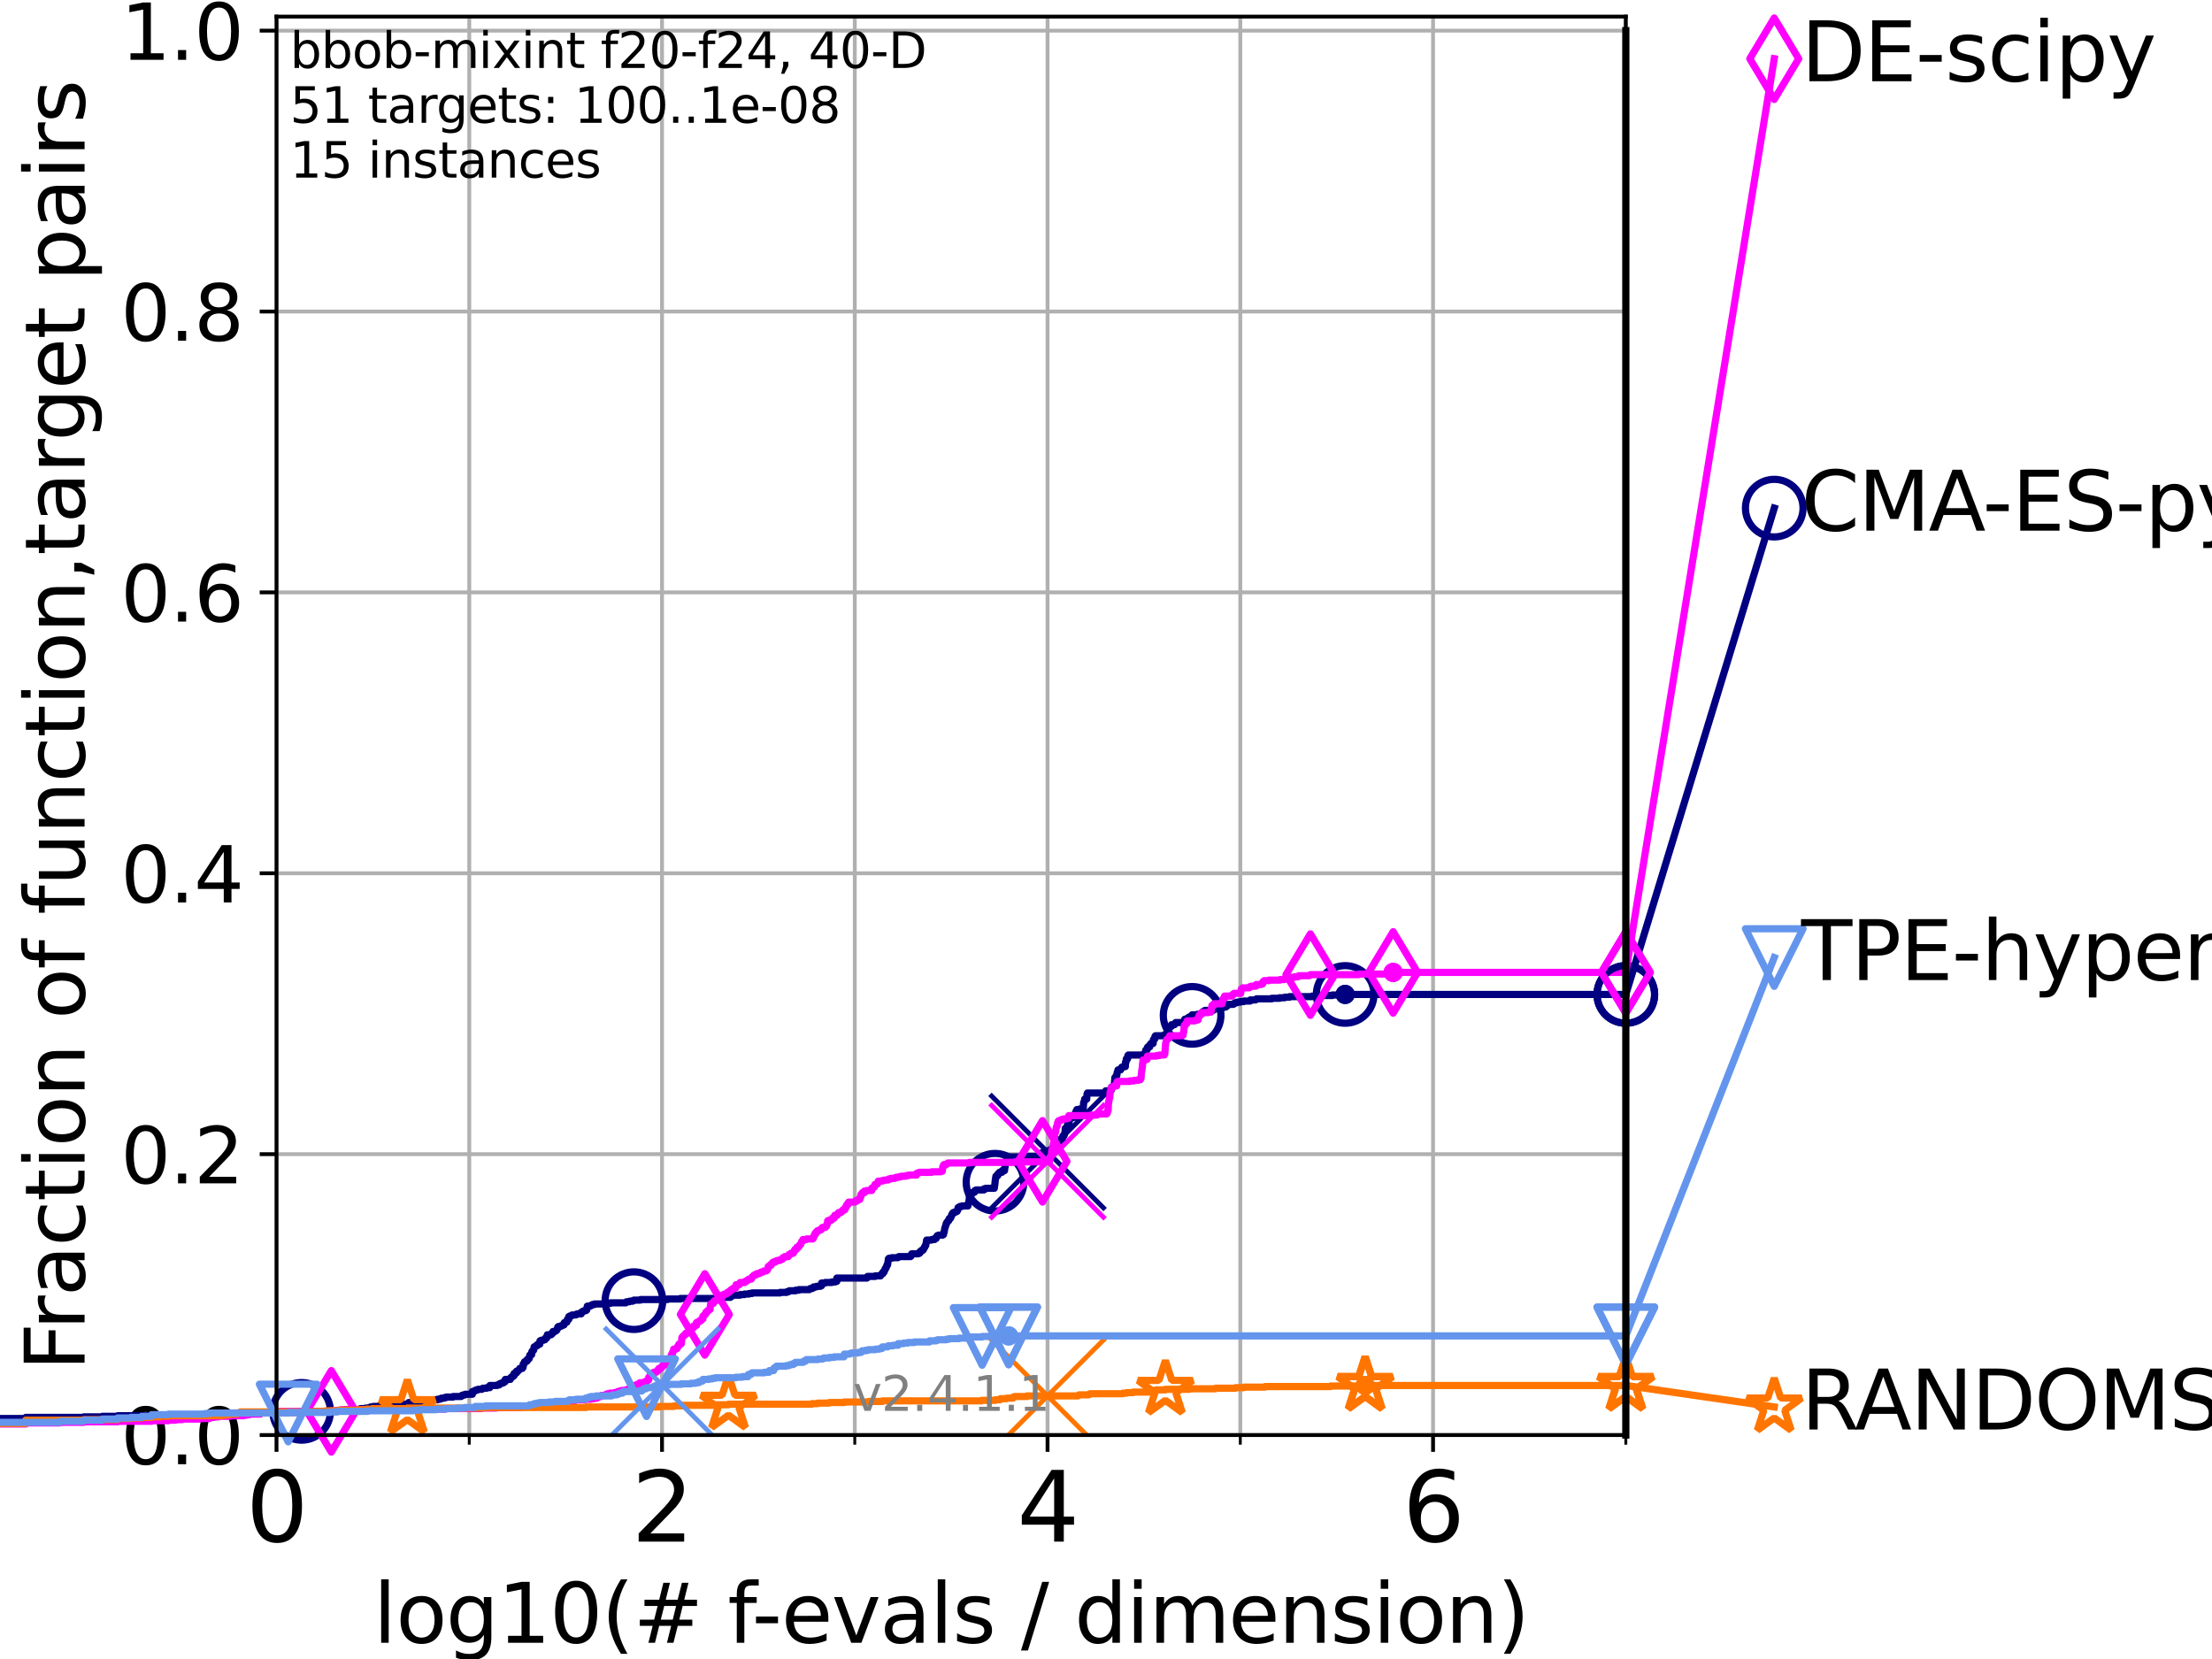 <?xml version="1.0" encoding="utf-8" standalone="no"?>
<!DOCTYPE svg PUBLIC "-//W3C//DTD SVG 1.1//EN"
  "http://www.w3.org/Graphics/SVG/1.1/DTD/svg11.dtd">
<svg height="345.6pt" version="1.1" viewBox="0 0 460.8 345.6" width="460.8pt" xmlns="http://www.w3.org/2000/svg" xmlns:xlink="http://www.w3.org/1999/xlink">
 <defs>
  <style type="text/css">*{stroke-linecap:butt;stroke-linejoin:round;}</style>
 </defs>
 <g id="figure_1">
  <g id="patch_1">
   <path d="M 0 345.6 
L 460.8 345.6 
L 460.8 0 
L 0 0 
z
" style="fill:#ffffff;"/>
  </g>
  <g id="axes_1">
   <g id="patch_2">
    <path d="M 57.6 298.944 
L 338.688 298.944 
L 338.688 3.456 
L 57.6 3.456 
z
" style="fill:#ffffff;"/>
   </g>
   <g id="matplotlib.axis_1">
    <g id="xtick_1">
     <g id="line2d_1">
      <path clip-path="url(#p337ffffdcc)" d="M 57.6 298.944 
L 57.6 3.456 
" style="fill:none;stroke:#b0b0b0;stroke-linecap:square;stroke-width:0.8;"/>
     </g>
     <g id="line2d_2">
      <defs>
       <path d="M 0 0 
L 0 3.5 
" id="m6fb4d70084" style="stroke:#000000;stroke-width:0.8;"/>
      </defs>
      <g>
       <use style="stroke:#000000;stroke-width:0.8;" x="57.6" xlink:href="#m6fb4d70084" y="298.944"/>
      </g>
     </g>
     <g id="text_1">
      <!-- 0 -->
      <g transform="translate(51.237 321.141)scale(0.2 -0.2)">
       <defs>
        <path d="M 2034 4250 
Q 1547 4250 1301 3770 
Q 1056 3291 1056 2328 
Q 1056 1369 1301 889 
Q 1547 409 2034 409 
Q 2525 409 2770 889 
Q 3016 1369 3016 2328 
Q 3016 3291 2770 3770 
Q 2525 4250 2034 4250 
z
M 2034 4750 
Q 2819 4750 3233 4129 
Q 3647 3509 3647 2328 
Q 3647 1150 3233 529 
Q 2819 -91 2034 -91 
Q 1250 -91 836 529 
Q 422 1150 422 2328 
Q 422 3509 836 4129 
Q 1250 4750 2034 4750 
z
" id="DejaVuSans-30" transform="scale(0.016)"/>
       </defs>
       <use xlink:href="#DejaVuSans-30"/>
      </g>
     </g>
    </g>
    <g id="xtick_2">
     <g id="line2d_3">
      <path clip-path="url(#p337ffffdcc)" d="M 137.911 298.944 
L 137.911 3.456 
" style="fill:none;stroke:#b0b0b0;stroke-linecap:square;stroke-width:0.8;"/>
     </g>
     <g id="line2d_4">
      <g>
       <use style="stroke:#000000;stroke-width:0.8;" x="137.911" xlink:href="#m6fb4d70084" y="298.944"/>
      </g>
     </g>
     <g id="text_2">
      <!-- 2 -->
      <g transform="translate(131.548 321.141)scale(0.2 -0.2)">
       <defs>
        <path d="M 1228 531 
L 3431 531 
L 3431 0 
L 469 0 
L 469 531 
Q 828 903 1448 1529 
Q 2069 2156 2228 2338 
Q 2531 2678 2651 2914 
Q 2772 3150 2772 3378 
Q 2772 3750 2511 3984 
Q 2250 4219 1831 4219 
Q 1534 4219 1204 4116 
Q 875 4013 500 3803 
L 500 4441 
Q 881 4594 1212 4672 
Q 1544 4750 1819 4750 
Q 2544 4750 2975 4387 
Q 3406 4025 3406 3419 
Q 3406 3131 3298 2873 
Q 3191 2616 2906 2266 
Q 2828 2175 2409 1742 
Q 1991 1309 1228 531 
z
" id="DejaVuSans-32" transform="scale(0.016)"/>
       </defs>
       <use xlink:href="#DejaVuSans-32"/>
      </g>
     </g>
    </g>
    <g id="xtick_3">
     <g id="line2d_5">
      <path clip-path="url(#p337ffffdcc)" d="M 218.222 298.944 
L 218.222 3.456 
" style="fill:none;stroke:#b0b0b0;stroke-linecap:square;stroke-width:0.8;"/>
     </g>
     <g id="line2d_6">
      <g>
       <use style="stroke:#000000;stroke-width:0.8;" x="218.222" xlink:href="#m6fb4d70084" y="298.944"/>
      </g>
     </g>
     <g id="text_3">
      <!-- 4 -->
      <g transform="translate(211.859 321.141)scale(0.2 -0.2)">
       <defs>
        <path d="M 2419 4116 
L 825 1625 
L 2419 1625 
L 2419 4116 
z
M 2253 4666 
L 3047 4666 
L 3047 1625 
L 3713 1625 
L 3713 1100 
L 3047 1100 
L 3047 0 
L 2419 0 
L 2419 1100 
L 313 1100 
L 313 1709 
L 2253 4666 
z
" id="DejaVuSans-34" transform="scale(0.016)"/>
       </defs>
       <use xlink:href="#DejaVuSans-34"/>
      </g>
     </g>
    </g>
    <g id="xtick_4">
     <g id="line2d_7">
      <path clip-path="url(#p337ffffdcc)" d="M 298.533 298.944 
L 298.533 3.456 
" style="fill:none;stroke:#b0b0b0;stroke-linecap:square;stroke-width:0.8;"/>
     </g>
     <g id="line2d_8">
      <g>
       <use style="stroke:#000000;stroke-width:0.8;" x="298.533" xlink:href="#m6fb4d70084" y="298.944"/>
      </g>
     </g>
     <g id="text_4">
      <!-- 6 -->
      <g transform="translate(292.17 321.141)scale(0.2 -0.2)">
       <defs>
        <path d="M 2113 2584 
Q 1688 2584 1439 2293 
Q 1191 2003 1191 1497 
Q 1191 994 1439 701 
Q 1688 409 2113 409 
Q 2538 409 2786 701 
Q 3034 994 3034 1497 
Q 3034 2003 2786 2293 
Q 2538 2584 2113 2584 
z
M 3366 4563 
L 3366 3988 
Q 3128 4100 2886 4159 
Q 2644 4219 2406 4219 
Q 1781 4219 1451 3797 
Q 1122 3375 1075 2522 
Q 1259 2794 1537 2939 
Q 1816 3084 2150 3084 
Q 2853 3084 3261 2657 
Q 3669 2231 3669 1497 
Q 3669 778 3244 343 
Q 2819 -91 2113 -91 
Q 1303 -91 875 529 
Q 447 1150 447 2328 
Q 447 3434 972 4092 
Q 1497 4750 2381 4750 
Q 2619 4750 2861 4703 
Q 3103 4656 3366 4563 
z
" id="DejaVuSans-36" transform="scale(0.016)"/>
       </defs>
       <use xlink:href="#DejaVuSans-36"/>
      </g>
     </g>
    </g>
    <g id="xtick_5">
     <g id="line2d_9">
      <path clip-path="url(#p337ffffdcc)" d="M 97.755 298.944 
L 97.755 3.456 
" style="fill:none;stroke:#b0b0b0;stroke-linecap:square;stroke-width:0.8;"/>
     </g>
     <g id="line2d_10">
      <defs>
       <path d="M 0 0 
L 0 2 
" id="m14c03c64e4" style="stroke:#000000;stroke-width:0.6;"/>
      </defs>
      <g>
       <use style="stroke:#000000;stroke-width:0.6;" x="97.755" xlink:href="#m14c03c64e4" y="298.944"/>
      </g>
     </g>
    </g>
    <g id="xtick_6">
     <g id="line2d_11">
      <path clip-path="url(#p337ffffdcc)" d="M 178.066 298.944 
L 178.066 3.456 
" style="fill:none;stroke:#b0b0b0;stroke-linecap:square;stroke-width:0.8;"/>
     </g>
     <g id="line2d_12">
      <g>
       <use style="stroke:#000000;stroke-width:0.6;" x="178.066" xlink:href="#m14c03c64e4" y="298.944"/>
      </g>
     </g>
    </g>
    <g id="xtick_7">
     <g id="line2d_13">
      <path clip-path="url(#p337ffffdcc)" d="M 258.377 298.944 
L 258.377 3.456 
" style="fill:none;stroke:#b0b0b0;stroke-linecap:square;stroke-width:0.8;"/>
     </g>
     <g id="line2d_14">
      <g>
       <use style="stroke:#000000;stroke-width:0.6;" x="258.377" xlink:href="#m14c03c64e4" y="298.944"/>
      </g>
     </g>
    </g>
    <g id="xtick_8">
     <g id="line2d_15">
      <path clip-path="url(#p337ffffdcc)" d="M 338.688 298.944 
L 338.688 3.456 
" style="fill:none;stroke:#b0b0b0;stroke-linecap:square;stroke-width:0.8;"/>
     </g>
     <g id="line2d_16">
      <g>
       <use style="stroke:#000000;stroke-width:0.6;" x="338.688" xlink:href="#m14c03c64e4" y="298.944"/>
      </g>
     </g>
    </g>
    <g id="text_5">
     <!-- log10(# f-evals / dimension) -->
     <g transform="translate(77.764 342.218)scale(0.17 -0.17)">
      <defs>
       <path d="M 603 4863 
L 1178 4863 
L 1178 0 
L 603 0 
L 603 4863 
z
" id="DejaVuSans-6c" transform="scale(0.016)"/>
       <path d="M 1959 3097 
Q 1497 3097 1228 2736 
Q 959 2375 959 1747 
Q 959 1119 1226 758 
Q 1494 397 1959 397 
Q 2419 397 2687 759 
Q 2956 1122 2956 1747 
Q 2956 2369 2687 2733 
Q 2419 3097 1959 3097 
z
M 1959 3584 
Q 2709 3584 3137 3096 
Q 3566 2609 3566 1747 
Q 3566 888 3137 398 
Q 2709 -91 1959 -91 
Q 1206 -91 779 398 
Q 353 888 353 1747 
Q 353 2609 779 3096 
Q 1206 3584 1959 3584 
z
" id="DejaVuSans-6f" transform="scale(0.016)"/>
       <path d="M 2906 1791 
Q 2906 2416 2648 2759 
Q 2391 3103 1925 3103 
Q 1463 3103 1205 2759 
Q 947 2416 947 1791 
Q 947 1169 1205 825 
Q 1463 481 1925 481 
Q 2391 481 2648 825 
Q 2906 1169 2906 1791 
z
M 3481 434 
Q 3481 -459 3084 -895 
Q 2688 -1331 1869 -1331 
Q 1566 -1331 1297 -1286 
Q 1028 -1241 775 -1147 
L 775 -588 
Q 1028 -725 1275 -790 
Q 1522 -856 1778 -856 
Q 2344 -856 2625 -561 
Q 2906 -266 2906 331 
L 2906 616 
Q 2728 306 2450 153 
Q 2172 0 1784 0 
Q 1141 0 747 490 
Q 353 981 353 1791 
Q 353 2603 747 3093 
Q 1141 3584 1784 3584 
Q 2172 3584 2450 3431 
Q 2728 3278 2906 2969 
L 2906 3500 
L 3481 3500 
L 3481 434 
z
" id="DejaVuSans-67" transform="scale(0.016)"/>
       <path d="M 794 531 
L 1825 531 
L 1825 4091 
L 703 3866 
L 703 4441 
L 1819 4666 
L 2450 4666 
L 2450 531 
L 3481 531 
L 3481 0 
L 794 0 
L 794 531 
z
" id="DejaVuSans-31" transform="scale(0.016)"/>
       <path d="M 1984 4856 
Q 1566 4138 1362 3434 
Q 1159 2731 1159 2009 
Q 1159 1288 1364 580 
Q 1569 -128 1984 -844 
L 1484 -844 
Q 1016 -109 783 600 
Q 550 1309 550 2009 
Q 550 2706 781 3412 
Q 1013 4119 1484 4856 
L 1984 4856 
z
" id="DejaVuSans-28" transform="scale(0.016)"/>
       <path d="M 3272 2816 
L 2363 2816 
L 2100 1772 
L 3016 1772 
L 3272 2816 
z
M 2803 4594 
L 2478 3297 
L 3391 3297 
L 3719 4594 
L 4219 4594 
L 3897 3297 
L 4872 3297 
L 4872 2816 
L 3775 2816 
L 3519 1772 
L 4513 1772 
L 4513 1294 
L 3397 1294 
L 3072 0 
L 2572 0 
L 2894 1294 
L 1978 1294 
L 1656 0 
L 1153 0 
L 1478 1294 
L 494 1294 
L 494 1772 
L 1594 1772 
L 1856 2816 
L 850 2816 
L 850 3297 
L 1978 3297 
L 2297 4594 
L 2803 4594 
z
" id="DejaVuSans-23" transform="scale(0.016)"/>
       <path id="DejaVuSans-20" transform="scale(0.016)"/>
       <path d="M 2375 4863 
L 2375 4384 
L 1825 4384 
Q 1516 4384 1395 4259 
Q 1275 4134 1275 3809 
L 1275 3500 
L 2222 3500 
L 2222 3053 
L 1275 3053 
L 1275 0 
L 697 0 
L 697 3053 
L 147 3053 
L 147 3500 
L 697 3500 
L 697 3744 
Q 697 4328 969 4595 
Q 1241 4863 1831 4863 
L 2375 4863 
z
" id="DejaVuSans-66" transform="scale(0.016)"/>
       <path d="M 313 2009 
L 1997 2009 
L 1997 1497 
L 313 1497 
L 313 2009 
z
" id="DejaVuSans-2d" transform="scale(0.016)"/>
       <path d="M 3597 1894 
L 3597 1613 
L 953 1613 
Q 991 1019 1311 708 
Q 1631 397 2203 397 
Q 2534 397 2845 478 
Q 3156 559 3463 722 
L 3463 178 
Q 3153 47 2828 -22 
Q 2503 -91 2169 -91 
Q 1331 -91 842 396 
Q 353 884 353 1716 
Q 353 2575 817 3079 
Q 1281 3584 2069 3584 
Q 2775 3584 3186 3129 
Q 3597 2675 3597 1894 
z
M 3022 2063 
Q 3016 2534 2758 2815 
Q 2500 3097 2075 3097 
Q 1594 3097 1305 2825 
Q 1016 2553 972 2059 
L 3022 2063 
z
" id="DejaVuSans-65" transform="scale(0.016)"/>
       <path d="M 191 3500 
L 800 3500 
L 1894 563 
L 2988 3500 
L 3597 3500 
L 2284 0 
L 1503 0 
L 191 3500 
z
" id="DejaVuSans-76" transform="scale(0.016)"/>
       <path d="M 2194 1759 
Q 1497 1759 1228 1600 
Q 959 1441 959 1056 
Q 959 750 1161 570 
Q 1363 391 1709 391 
Q 2188 391 2477 730 
Q 2766 1069 2766 1631 
L 2766 1759 
L 2194 1759 
z
M 3341 1997 
L 3341 0 
L 2766 0 
L 2766 531 
Q 2569 213 2275 61 
Q 1981 -91 1556 -91 
Q 1019 -91 701 211 
Q 384 513 384 1019 
Q 384 1609 779 1909 
Q 1175 2209 1959 2209 
L 2766 2209 
L 2766 2266 
Q 2766 2663 2505 2880 
Q 2244 3097 1772 3097 
Q 1472 3097 1187 3025 
Q 903 2953 641 2809 
L 641 3341 
Q 956 3463 1253 3523 
Q 1550 3584 1831 3584 
Q 2591 3584 2966 3190 
Q 3341 2797 3341 1997 
z
" id="DejaVuSans-61" transform="scale(0.016)"/>
       <path d="M 2834 3397 
L 2834 2853 
Q 2591 2978 2328 3040 
Q 2066 3103 1784 3103 
Q 1356 3103 1142 2972 
Q 928 2841 928 2578 
Q 928 2378 1081 2264 
Q 1234 2150 1697 2047 
L 1894 2003 
Q 2506 1872 2764 1633 
Q 3022 1394 3022 966 
Q 3022 478 2636 193 
Q 2250 -91 1575 -91 
Q 1294 -91 989 -36 
Q 684 19 347 128 
L 347 722 
Q 666 556 975 473 
Q 1284 391 1588 391 
Q 1994 391 2212 530 
Q 2431 669 2431 922 
Q 2431 1156 2273 1281 
Q 2116 1406 1581 1522 
L 1381 1569 
Q 847 1681 609 1914 
Q 372 2147 372 2553 
Q 372 3047 722 3315 
Q 1072 3584 1716 3584 
Q 2034 3584 2315 3537 
Q 2597 3491 2834 3397 
z
" id="DejaVuSans-73" transform="scale(0.016)"/>
       <path d="M 1625 4666 
L 2156 4666 
L 531 -594 
L 0 -594 
L 1625 4666 
z
" id="DejaVuSans-2f" transform="scale(0.016)"/>
       <path d="M 2906 2969 
L 2906 4863 
L 3481 4863 
L 3481 0 
L 2906 0 
L 2906 525 
Q 2725 213 2448 61 
Q 2172 -91 1784 -91 
Q 1150 -91 751 415 
Q 353 922 353 1747 
Q 353 2572 751 3078 
Q 1150 3584 1784 3584 
Q 2172 3584 2448 3432 
Q 2725 3281 2906 2969 
z
M 947 1747 
Q 947 1113 1208 752 
Q 1469 391 1925 391 
Q 2381 391 2643 752 
Q 2906 1113 2906 1747 
Q 2906 2381 2643 2742 
Q 2381 3103 1925 3103 
Q 1469 3103 1208 2742 
Q 947 2381 947 1747 
z
" id="DejaVuSans-64" transform="scale(0.016)"/>
       <path d="M 603 3500 
L 1178 3500 
L 1178 0 
L 603 0 
L 603 3500 
z
M 603 4863 
L 1178 4863 
L 1178 4134 
L 603 4134 
L 603 4863 
z
" id="DejaVuSans-69" transform="scale(0.016)"/>
       <path d="M 3328 2828 
Q 3544 3216 3844 3400 
Q 4144 3584 4550 3584 
Q 5097 3584 5394 3201 
Q 5691 2819 5691 2113 
L 5691 0 
L 5113 0 
L 5113 2094 
Q 5113 2597 4934 2840 
Q 4756 3084 4391 3084 
Q 3944 3084 3684 2787 
Q 3425 2491 3425 1978 
L 3425 0 
L 2847 0 
L 2847 2094 
Q 2847 2600 2669 2842 
Q 2491 3084 2119 3084 
Q 1678 3084 1418 2786 
Q 1159 2488 1159 1978 
L 1159 0 
L 581 0 
L 581 3500 
L 1159 3500 
L 1159 2956 
Q 1356 3278 1631 3431 
Q 1906 3584 2284 3584 
Q 2666 3584 2933 3390 
Q 3200 3197 3328 2828 
z
" id="DejaVuSans-6d" transform="scale(0.016)"/>
       <path d="M 3513 2113 
L 3513 0 
L 2938 0 
L 2938 2094 
Q 2938 2591 2744 2837 
Q 2550 3084 2163 3084 
Q 1697 3084 1428 2787 
Q 1159 2491 1159 1978 
L 1159 0 
L 581 0 
L 581 3500 
L 1159 3500 
L 1159 2956 
Q 1366 3272 1645 3428 
Q 1925 3584 2291 3584 
Q 2894 3584 3203 3211 
Q 3513 2838 3513 2113 
z
" id="DejaVuSans-6e" transform="scale(0.016)"/>
       <path d="M 513 4856 
L 1013 4856 
Q 1481 4119 1714 3412 
Q 1947 2706 1947 2009 
Q 1947 1309 1714 600 
Q 1481 -109 1013 -844 
L 513 -844 
Q 928 -128 1133 580 
Q 1338 1288 1338 2009 
Q 1338 2731 1133 3434 
Q 928 4138 513 4856 
z
" id="DejaVuSans-29" transform="scale(0.016)"/>
      </defs>
      <use xlink:href="#DejaVuSans-6c"/>
      <use x="27.783" xlink:href="#DejaVuSans-6f"/>
      <use x="88.965" xlink:href="#DejaVuSans-67"/>
      <use x="152.441" xlink:href="#DejaVuSans-31"/>
      <use x="216.064" xlink:href="#DejaVuSans-30"/>
      <use x="279.688" xlink:href="#DejaVuSans-28"/>
      <use x="318.701" xlink:href="#DejaVuSans-23"/>
      <use x="402.49" xlink:href="#DejaVuSans-20"/>
      <use x="434.277" xlink:href="#DejaVuSans-66"/>
      <use x="463.982" xlink:href="#DejaVuSans-2d"/>
      <use x="500.066" xlink:href="#DejaVuSans-65"/>
      <use x="561.59" xlink:href="#DejaVuSans-76"/>
      <use x="620.77" xlink:href="#DejaVuSans-61"/>
      <use x="682.049" xlink:href="#DejaVuSans-6c"/>
      <use x="709.832" xlink:href="#DejaVuSans-73"/>
      <use x="761.932" xlink:href="#DejaVuSans-20"/>
      <use x="793.719" xlink:href="#DejaVuSans-2f"/>
      <use x="827.41" xlink:href="#DejaVuSans-20"/>
      <use x="859.197" xlink:href="#DejaVuSans-64"/>
      <use x="922.674" xlink:href="#DejaVuSans-69"/>
      <use x="950.457" xlink:href="#DejaVuSans-6d"/>
      <use x="1047.869" xlink:href="#DejaVuSans-65"/>
      <use x="1109.393" xlink:href="#DejaVuSans-6e"/>
      <use x="1172.771" xlink:href="#DejaVuSans-73"/>
      <use x="1224.871" xlink:href="#DejaVuSans-69"/>
      <use x="1252.654" xlink:href="#DejaVuSans-6f"/>
      <use x="1313.836" xlink:href="#DejaVuSans-6e"/>
      <use x="1377.215" xlink:href="#DejaVuSans-29"/>
     </g>
    </g>
   </g>
   <g id="matplotlib.axis_2">
    <g id="ytick_1">
     <g id="line2d_17">
      <path clip-path="url(#p337ffffdcc)" d="M 57.6 298.944 
L 338.688 298.944 
" style="fill:none;stroke:#b0b0b0;stroke-linecap:square;stroke-width:0.8;"/>
     </g>
     <g id="line2d_18">
      <defs>
       <path d="M 0 0 
L -3.5 0 
" id="m1477bbef5e" style="stroke:#000000;stroke-width:0.8;"/>
      </defs>
      <g>
       <use style="stroke:#000000;stroke-width:0.8;" x="57.6" xlink:href="#m1477bbef5e" y="298.944"/>
      </g>
     </g>
     <g id="text_6">
      <!-- 0.0 -->
      <g transform="translate(25.155 305.023)scale(0.16 -0.16)">
       <defs>
        <path d="M 684 794 
L 1344 794 
L 1344 0 
L 684 0 
L 684 794 
z
" id="DejaVuSans-2e" transform="scale(0.016)"/>
       </defs>
       <use xlink:href="#DejaVuSans-30"/>
       <use x="63.623" xlink:href="#DejaVuSans-2e"/>
       <use x="95.41" xlink:href="#DejaVuSans-30"/>
      </g>
     </g>
    </g>
    <g id="ytick_2">
     <g id="line2d_19">
      <path clip-path="url(#p337ffffdcc)" d="M 57.6 240.432 
L 338.688 240.432 
" style="fill:none;stroke:#b0b0b0;stroke-linecap:square;stroke-width:0.8;"/>
     </g>
     <g id="line2d_20">
      <g>
       <use style="stroke:#000000;stroke-width:0.8;" x="57.6" xlink:href="#m1477bbef5e" y="240.432"/>
      </g>
     </g>
     <g id="text_7">
      <!-- 0.2 -->
      <g transform="translate(25.155 246.51)scale(0.16 -0.16)">
       <use xlink:href="#DejaVuSans-30"/>
       <use x="63.623" xlink:href="#DejaVuSans-2e"/>
       <use x="95.41" xlink:href="#DejaVuSans-32"/>
      </g>
     </g>
    </g>
    <g id="ytick_3">
     <g id="line2d_21">
      <path clip-path="url(#p337ffffdcc)" d="M 57.6 181.919 
L 338.688 181.919 
" style="fill:none;stroke:#b0b0b0;stroke-linecap:square;stroke-width:0.8;"/>
     </g>
     <g id="line2d_22">
      <g>
       <use style="stroke:#000000;stroke-width:0.8;" x="57.6" xlink:href="#m1477bbef5e" y="181.919"/>
      </g>
     </g>
     <g id="text_8">
      <!-- 0.4 -->
      <g transform="translate(25.155 187.998)scale(0.16 -0.16)">
       <use xlink:href="#DejaVuSans-30"/>
       <use x="63.623" xlink:href="#DejaVuSans-2e"/>
       <use x="95.41" xlink:href="#DejaVuSans-34"/>
      </g>
     </g>
    </g>
    <g id="ytick_4">
     <g id="line2d_23">
      <path clip-path="url(#p337ffffdcc)" d="M 57.6 123.407 
L 338.688 123.407 
" style="fill:none;stroke:#b0b0b0;stroke-linecap:square;stroke-width:0.8;"/>
     </g>
     <g id="line2d_24">
      <g>
       <use style="stroke:#000000;stroke-width:0.8;" x="57.6" xlink:href="#m1477bbef5e" y="123.407"/>
      </g>
     </g>
     <g id="text_9">
      <!-- 0.6 -->
      <g transform="translate(25.155 129.485)scale(0.16 -0.16)">
       <use xlink:href="#DejaVuSans-30"/>
       <use x="63.623" xlink:href="#DejaVuSans-2e"/>
       <use x="95.41" xlink:href="#DejaVuSans-36"/>
      </g>
     </g>
    </g>
    <g id="ytick_5">
     <g id="line2d_25">
      <path clip-path="url(#p337ffffdcc)" d="M 57.6 64.894 
L 338.688 64.894 
" style="fill:none;stroke:#b0b0b0;stroke-linecap:square;stroke-width:0.8;"/>
     </g>
     <g id="line2d_26">
      <g>
       <use style="stroke:#000000;stroke-width:0.8;" x="57.6" xlink:href="#m1477bbef5e" y="64.894"/>
      </g>
     </g>
     <g id="text_10">
      <!-- 0.8 -->
      <g transform="translate(25.155 70.973)scale(0.16 -0.16)">
       <defs>
        <path d="M 2034 2216 
Q 1584 2216 1326 1975 
Q 1069 1734 1069 1313 
Q 1069 891 1326 650 
Q 1584 409 2034 409 
Q 2484 409 2743 651 
Q 3003 894 3003 1313 
Q 3003 1734 2745 1975 
Q 2488 2216 2034 2216 
z
M 1403 2484 
Q 997 2584 770 2862 
Q 544 3141 544 3541 
Q 544 4100 942 4425 
Q 1341 4750 2034 4750 
Q 2731 4750 3128 4425 
Q 3525 4100 3525 3541 
Q 3525 3141 3298 2862 
Q 3072 2584 2669 2484 
Q 3125 2378 3379 2068 
Q 3634 1759 3634 1313 
Q 3634 634 3220 271 
Q 2806 -91 2034 -91 
Q 1263 -91 848 271 
Q 434 634 434 1313 
Q 434 1759 690 2068 
Q 947 2378 1403 2484 
z
M 1172 3481 
Q 1172 3119 1398 2916 
Q 1625 2713 2034 2713 
Q 2441 2713 2670 2916 
Q 2900 3119 2900 3481 
Q 2900 3844 2670 4047 
Q 2441 4250 2034 4250 
Q 1625 4250 1398 4047 
Q 1172 3844 1172 3481 
z
" id="DejaVuSans-38" transform="scale(0.016)"/>
       </defs>
       <use xlink:href="#DejaVuSans-30"/>
       <use x="63.623" xlink:href="#DejaVuSans-2e"/>
       <use x="95.41" xlink:href="#DejaVuSans-38"/>
      </g>
     </g>
    </g>
    <g id="ytick_6">
     <g id="line2d_27">
      <path clip-path="url(#p337ffffdcc)" d="M 57.6 6.382 
L 338.688 6.382 
" style="fill:none;stroke:#b0b0b0;stroke-linecap:square;stroke-width:0.8;"/>
     </g>
     <g id="line2d_28">
      <g>
       <use style="stroke:#000000;stroke-width:0.8;" x="57.6" xlink:href="#m1477bbef5e" y="6.382"/>
      </g>
     </g>
     <g id="text_11">
      <!-- 1.0 -->
      <g transform="translate(25.155 12.46)scale(0.16 -0.16)">
       <use xlink:href="#DejaVuSans-31"/>
       <use x="63.623" xlink:href="#DejaVuSans-2e"/>
       <use x="95.41" xlink:href="#DejaVuSans-30"/>
      </g>
     </g>
    </g>
    <g id="text_12">
     <!-- Fraction of function,target pairs -->
     <g transform="translate(17.62 285.585)rotate(-90)scale(0.17 -0.17)">
      <defs>
       <path d="M 628 4666 
L 3309 4666 
L 3309 4134 
L 1259 4134 
L 1259 2759 
L 3109 2759 
L 3109 2228 
L 1259 2228 
L 1259 0 
L 628 0 
L 628 4666 
z
" id="DejaVuSans-46" transform="scale(0.016)"/>
       <path d="M 2631 2963 
Q 2534 3019 2420 3045 
Q 2306 3072 2169 3072 
Q 1681 3072 1420 2755 
Q 1159 2438 1159 1844 
L 1159 0 
L 581 0 
L 581 3500 
L 1159 3500 
L 1159 2956 
Q 1341 3275 1631 3429 
Q 1922 3584 2338 3584 
Q 2397 3584 2469 3576 
Q 2541 3569 2628 3553 
L 2631 2963 
z
" id="DejaVuSans-72" transform="scale(0.016)"/>
       <path d="M 3122 3366 
L 3122 2828 
Q 2878 2963 2633 3030 
Q 2388 3097 2138 3097 
Q 1578 3097 1268 2742 
Q 959 2388 959 1747 
Q 959 1106 1268 751 
Q 1578 397 2138 397 
Q 2388 397 2633 464 
Q 2878 531 3122 666 
L 3122 134 
Q 2881 22 2623 -34 
Q 2366 -91 2075 -91 
Q 1284 -91 818 406 
Q 353 903 353 1747 
Q 353 2603 823 3093 
Q 1294 3584 2113 3584 
Q 2378 3584 2631 3529 
Q 2884 3475 3122 3366 
z
" id="DejaVuSans-63" transform="scale(0.016)"/>
       <path d="M 1172 4494 
L 1172 3500 
L 2356 3500 
L 2356 3053 
L 1172 3053 
L 1172 1153 
Q 1172 725 1289 603 
Q 1406 481 1766 481 
L 2356 481 
L 2356 0 
L 1766 0 
Q 1100 0 847 248 
Q 594 497 594 1153 
L 594 3053 
L 172 3053 
L 172 3500 
L 594 3500 
L 594 4494 
L 1172 4494 
z
" id="DejaVuSans-74" transform="scale(0.016)"/>
       <path d="M 544 1381 
L 544 3500 
L 1119 3500 
L 1119 1403 
Q 1119 906 1312 657 
Q 1506 409 1894 409 
Q 2359 409 2629 706 
Q 2900 1003 2900 1516 
L 2900 3500 
L 3475 3500 
L 3475 0 
L 2900 0 
L 2900 538 
Q 2691 219 2414 64 
Q 2138 -91 1772 -91 
Q 1169 -91 856 284 
Q 544 659 544 1381 
z
M 1991 3584 
L 1991 3584 
z
" id="DejaVuSans-75" transform="scale(0.016)"/>
       <path d="M 750 794 
L 1409 794 
L 1409 256 
L 897 -744 
L 494 -744 
L 750 256 
L 750 794 
z
" id="DejaVuSans-2c" transform="scale(0.016)"/>
       <path d="M 1159 525 
L 1159 -1331 
L 581 -1331 
L 581 3500 
L 1159 3500 
L 1159 2969 
Q 1341 3281 1617 3432 
Q 1894 3584 2278 3584 
Q 2916 3584 3314 3078 
Q 3713 2572 3713 1747 
Q 3713 922 3314 415 
Q 2916 -91 2278 -91 
Q 1894 -91 1617 61 
Q 1341 213 1159 525 
z
M 3116 1747 
Q 3116 2381 2855 2742 
Q 2594 3103 2138 3103 
Q 1681 3103 1420 2742 
Q 1159 2381 1159 1747 
Q 1159 1113 1420 752 
Q 1681 391 2138 391 
Q 2594 391 2855 752 
Q 3116 1113 3116 1747 
z
" id="DejaVuSans-70" transform="scale(0.016)"/>
      </defs>
      <use xlink:href="#DejaVuSans-46"/>
      <use x="50.27" xlink:href="#DejaVuSans-72"/>
      <use x="91.383" xlink:href="#DejaVuSans-61"/>
      <use x="152.662" xlink:href="#DejaVuSans-63"/>
      <use x="207.643" xlink:href="#DejaVuSans-74"/>
      <use x="246.852" xlink:href="#DejaVuSans-69"/>
      <use x="274.635" xlink:href="#DejaVuSans-6f"/>
      <use x="335.816" xlink:href="#DejaVuSans-6e"/>
      <use x="399.195" xlink:href="#DejaVuSans-20"/>
      <use x="430.982" xlink:href="#DejaVuSans-6f"/>
      <use x="492.164" xlink:href="#DejaVuSans-66"/>
      <use x="527.369" xlink:href="#DejaVuSans-20"/>
      <use x="559.156" xlink:href="#DejaVuSans-66"/>
      <use x="594.361" xlink:href="#DejaVuSans-75"/>
      <use x="657.74" xlink:href="#DejaVuSans-6e"/>
      <use x="721.119" xlink:href="#DejaVuSans-63"/>
      <use x="776.1" xlink:href="#DejaVuSans-74"/>
      <use x="815.309" xlink:href="#DejaVuSans-69"/>
      <use x="843.092" xlink:href="#DejaVuSans-6f"/>
      <use x="904.273" xlink:href="#DejaVuSans-6e"/>
      <use x="967.652" xlink:href="#DejaVuSans-2c"/>
      <use x="999.439" xlink:href="#DejaVuSans-74"/>
      <use x="1038.648" xlink:href="#DejaVuSans-61"/>
      <use x="1099.928" xlink:href="#DejaVuSans-72"/>
      <use x="1139.291" xlink:href="#DejaVuSans-67"/>
      <use x="1202.768" xlink:href="#DejaVuSans-65"/>
      <use x="1264.291" xlink:href="#DejaVuSans-74"/>
      <use x="1303.5" xlink:href="#DejaVuSans-20"/>
      <use x="1335.287" xlink:href="#DejaVuSans-70"/>
      <use x="1398.764" xlink:href="#DejaVuSans-61"/>
      <use x="1460.043" xlink:href="#DejaVuSans-69"/>
      <use x="1487.826" xlink:href="#DejaVuSans-72"/>
      <use x="1528.939" xlink:href="#DejaVuSans-73"/>
     </g>
    </g>
   </g>
   <g id="line2d_29">
    <defs>
     <path d="M 0 1.5 
C 0.398 1.5 0.779 1.342 1.061 1.061 
C 1.342 0.779 1.5 0.398 1.5 0 
C 1.5 -0.398 1.342 -0.779 1.061 -1.061 
C 0.779 -1.342 0.398 -1.5 0 -1.5 
C -0.398 -1.5 -0.779 -1.342 -1.061 -1.061 
C -1.342 -0.779 -1.5 -0.398 -1.5 0 
C -1.5 0.398 -1.342 0.779 -1.061 1.061 
C -0.779 1.342 -0.398 1.5 0 1.5 
z
" id="m469ee32067" style="stroke:#000080;"/>
    </defs>
    <g>
     <use style="fill:#000080;stroke:#000080;" x="280.223" xlink:href="#m469ee32067" y="207.16"/>
     <use style="fill:#000080;stroke:#000080;" x="280.223" xlink:href="#m469ee32067" y="207.16"/>
    </g>
   </g>
   <g id="line2d_30">
    <path d="M -1 295.502 
L 5.357 295.502 
L 5.357 295.273 
L 17.445 295.273 
L 17.445 295.158 
L 21.336 295.158 
L 21.336 295.043 
L 24.516 295.043 
L 24.516 294.928 
L 33.424 294.928 
L 33.424 294.814 
L 41.621 294.814 
L 41.621 294.699 
L 45.512 294.699 
L 45.512 294.47 
L 46.363 294.47 
L 46.363 294.355 
L 50.087 294.355 
L 50.087 294.24 
L 62.175 294.24 
L 62.175 294.125 
L 62.834 294.125 
L 62.834 294.011 
L 70.119 294.011 
L 70.119 293.896 
L 70.949 293.896 
L 70.949 293.781 
L 71.935 293.781 
L 71.935 293.666 
L 74.759 293.666 
L 74.759 293.552 
L 75.082 293.552 
L 75.082 293.437 
L 76.168 293.437 
L 76.168 293.322 
L 76.904 293.322 
L 76.904 293.207 
L 77.19 293.207 
L 77.19 293.093 
L 77.748 293.093 
L 77.748 292.978 
L 78.942 292.978 
L 78.942 292.863 
L 79.939 292.863 
L 79.939 292.749 
L 82.207 292.749 
L 82.207 292.634 
L 82.418 292.634 
L 82.418 292.519 
L 84.956 292.519 
L 85.046 292.29 
L 85.136 292.29 
L 85.136 292.175 
L 85.754 292.175 
L 85.754 292.06 
L 86.098 292.06 
L 86.098 291.945 
L 87.566 291.945 
L 87.566 291.831 
L 88.701 291.831 
L 88.701 291.716 
L 90.443 291.716 
L 90.443 291.601 
L 91.158 291.601 
L 91.158 291.487 
L 91.659 291.487 
L 91.659 291.372 
L 91.966 291.372 
L 91.966 291.257 
L 92.563 291.257 
L 92.563 291.142 
L 92.969 291.142 
L 92.969 291.028 
L 94.401 291.028 
L 94.401 290.913 
L 96.063 290.913 
L 96.063 290.798 
L 96.206 290.798 
L 96.206 290.683 
L 96.537 290.683 
L 96.537 290.569 
L 96.907 290.569 
L 96.907 290.454 
L 98.397 290.454 
L 98.397 289.88 
L 98.772 289.88 
L 98.772 289.766 
L 98.935 289.766 
L 98.935 289.651 
L 99.218 289.651 
L 99.218 289.536 
L 99.575 289.536 
L 99.575 289.421 
L 100.381 289.421 
L 100.381 289.307 
L 100.568 289.307 
L 100.568 289.192 
L 101.366 289.192 
L 101.366 289.077 
L 102.026 289.077 
L 102.06 288.618 
L 103.592 288.618 
L 103.592 288.504 
L 103.993 288.504 
L 104.054 288.274 
L 104.295 288.274 
L 104.295 288.159 
L 104.651 288.159 
L 104.651 288.045 
L 104.942 288.045 
L 104.942 287.815 
L 105.257 287.815 
L 105.257 287.356 
L 106.303 287.356 
L 106.356 287.012 
L 106.489 287.012 
L 106.489 286.897 
L 106.673 286.897 
L 106.673 286.783 
L 106.855 286.783 
L 106.855 286.553 
L 107.111 286.553 
L 107.111 286.094 
L 107.44 286.094 
L 107.44 285.979 
L 107.614 285.979 
L 107.614 285.635 
L 107.909 285.635 
L 107.909 285.521 
L 108.03 285.521 
L 108.127 285.291 
L 108.27 285.291 
L 108.27 285.062 
L 108.834 285.062 
L 108.88 284.832 
L 108.972 284.832 
L 108.995 284.144 
L 109.177 284.144 
L 109.267 283.685 
L 109.558 283.685 
L 109.558 283.57 
L 109.778 283.57 
L 109.8 283.226 
L 110.06 283.226 
L 110.06 282.996 
L 110.253 282.996 
L 110.359 282.308 
L 110.59 282.308 
L 110.59 282.193 
L 110.756 282.193 
L 110.777 281.62 
L 110.901 281.62 
L 110.921 281.39 
L 111.044 281.39 
L 111.044 281.276 
L 111.165 281.276 
L 111.266 280.587 
L 111.486 280.587 
L 111.486 280.472 
L 111.624 280.472 
L 111.624 280.358 
L 111.897 280.358 
L 111.897 280.128 
L 112.071 280.128 
L 112.071 280.013 
L 112.451 280.013 
L 112.488 279.325 
L 112.693 279.325 
L 112.693 279.21 
L 113.186 279.21 
L 113.186 279.096 
L 113.524 279.096 
L 113.612 278.751 
L 113.874 278.751 
L 113.96 278.522 
L 113.995 278.522 
L 114.012 278.063 
L 114.8 278.063 
L 114.817 277.834 
L 115.061 277.834 
L 115.093 277.604 
L 115.19 277.604 
L 115.19 277.375 
L 115.633 277.375 
L 115.633 277.26 
L 115.804 277.26 
L 115.804 277.145 
L 115.959 277.145 
L 116.05 276.916 
L 116.096 276.916 
L 116.187 276.457 
L 116.308 276.457 
L 116.308 276.342 
L 116.739 276.342 
L 116.739 276.227 
L 117.001 276.227 
L 117.001 276.113 
L 117.246 276.113 
L 117.246 275.998 
L 117.5 275.998 
L 117.542 275.539 
L 117.834 275.539 
L 117.834 275.424 
L 118.094 275.424 
L 118.189 274.851 
L 118.484 274.851 
L 118.484 274.277 
L 118.656 274.277 
L 118.656 274.162 
L 119.007 274.162 
L 119.007 274.048 
L 119.161 274.048 
L 119.161 273.933 
L 119.948 273.933 
L 119.948 273.818 
L 120.215 273.818 
L 120.215 273.703 
L 121.071 273.703 
L 121.071 273.359 
L 121.321 273.359 
L 121.321 273.244 
L 121.456 273.244 
L 121.456 273.13 
L 121.712 273.13 
L 121.712 273.015 
L 122.094 273.015 
L 122.094 272.9 
L 122.234 272.9 
L 122.341 272.097 
L 122.958 272.097 
L 122.958 271.982 
L 123.193 271.982 
L 123.193 271.868 
L 123.414 271.868 
L 123.414 271.753 
L 123.859 271.753 
L 123.859 271.638 
L 126.014 271.638 
L 126.014 271.523 
L 127.149 271.523 
L 127.149 271.409 
L 130.351 271.409 
L 130.351 271.294 
L 130.512 271.294 
L 130.512 271.179 
L 131.127 271.179 
L 131.127 271.065 
L 131.79 271.065 
L 131.79 270.95 
L 132.06 270.95 
L 132.06 270.835 
L 133.415 270.835 
L 133.415 270.72 
L 139.038 270.72 
L 139.038 270.606 
L 141.725 270.606 
L 141.725 270.491 
L 149.296 270.491 
L 149.296 270.376 
L 150.271 270.376 
L 150.271 270.261 
L 152.153 270.261 
L 152.221 270.032 
L 152.472 270.032 
L 152.574 269.802 
L 154.188 269.802 
L 154.188 269.688 
L 155.07 269.688 
L 155.07 269.573 
L 156.028 269.573 
L 156.028 269.458 
L 156.679 269.458 
L 156.679 269.344 
L 162.492 269.344 
L 162.492 269.229 
L 163.867 269.229 
L 163.867 269.114 
L 164.231 269.114 
L 164.231 268.999 
L 164.444 268.999 
L 164.444 268.885 
L 165.736 268.885 
L 165.736 268.77 
L 166.41 268.77 
L 166.41 268.655 
L 168.582 268.655 
L 168.582 268.54 
L 168.774 268.54 
L 168.774 268.426 
L 169.194 268.426 
L 169.194 268.311 
L 169.445 268.311 
L 169.491 268.082 
L 170.079 268.082 
L 170.079 267.967 
L 170.896 267.967 
L 170.896 267.852 
L 171.141 267.852 
L 171.141 267.278 
L 171.89 267.278 
L 171.89 267.164 
L 173.275 267.164 
L 173.275 267.049 
L 174 267.049 
L 174 266.934 
L 174.325 266.934 
L 174.325 266.246 
L 180.601 266.246 
L 180.601 266.016 
L 180.734 266.016 
L 180.734 265.902 
L 182.312 265.902 
L 182.312 265.787 
L 183.435 265.787 
L 183.538 265.557 
L 183.582 265.557 
L 183.582 265.443 
L 183.73 265.443 
L 183.73 265.328 
L 183.914 265.328 
L 183.952 264.984 
L 184.175 264.984 
L 184.282 264.64 
L 184.315 264.64 
L 184.382 264.295 
L 184.505 264.295 
L 184.602 263.951 
L 184.67 263.951 
L 184.738 263.607 
L 184.784 263.607 
L 184.784 263.492 
L 184.896 263.492 
L 185.004 262.689 
L 185.024 262.689 
L 185.064 262.23 
L 185.195 262.23 
L 185.195 262.116 
L 185.772 262.116 
L 185.772 262.001 
L 187.037 262.001 
L 187.037 261.886 
L 187.24 261.886 
L 187.24 261.771 
L 189.685 261.771 
L 189.685 261.657 
L 189.808 261.657 
L 189.908 261.198 
L 191.281 261.198 
L 191.281 261.083 
L 191.565 261.083 
L 191.64 260.739 
L 191.766 260.739 
L 191.766 260.624 
L 192.031 260.624 
L 192.075 260.395 
L 192.323 260.395 
L 192.408 260.165 
L 192.445 260.165 
L 192.538 259.821 
L 192.65 259.821 
L 192.742 259.477 
L 192.842 259.477 
L 192.935 258.903 
L 192.969 258.903 
L 193.03 258.329 
L 194.072 258.329 
L 194.072 258.215 
L 194.694 258.215 
L 194.707 257.985 
L 195.025 257.985 
L 195.106 257.641 
L 195.223 257.641 
L 195.237 257.412 
L 195.503 257.412 
L 195.503 257.297 
L 196.39 257.297 
L 196.39 257.182 
L 196.55 257.182 
L 196.645 256.609 
L 196.707 256.609 
L 196.8 255.92 
L 196.824 255.92 
L 196.901 255.576 
L 196.945 255.576 
L 197.041 255.117 
L 197.103 255.117 
L 197.151 254.773 
L 197.254 254.773 
L 197.304 254.543 
L 197.392 254.543 
L 197.499 254.314 
L 197.63 254.314 
L 197.724 253.855 
L 197.955 253.855 
L 197.996 253.626 
L 198.093 253.626 
L 198.184 253.281 
L 198.24 253.281 
L 198.244 253.052 
L 198.356 253.052 
L 198.446 252.708 
L 198.577 252.708 
L 198.577 252.593 
L 198.892 252.593 
L 198.892 252.478 
L 199.143 252.478 
L 199.143 252.363 
L 199.372 252.363 
L 199.431 252.134 
L 199.513 252.134 
L 199.587 251.56 
L 199.796 251.56 
L 199.796 251.446 
L 199.959 251.446 
L 199.959 251.331 
L 200.417 251.331 
L 200.417 251.216 
L 201.643 251.216 
L 201.751 250.528 
L 201.812 250.528 
L 201.91 249.725 
L 201.926 249.725 
L 201.95 248.922 
L 202.049 248.922 
L 202.049 248.807 
L 202.343 248.807 
L 202.379 248.577 
L 202.472 248.577 
L 202.472 248.463 
L 202.818 248.463 
L 202.818 248.348 
L 203.024 248.348 
L 203.095 248.004 
L 203.332 248.004 
L 203.332 247.889 
L 204.959 247.889 
L 204.962 247.66 
L 205.331 247.66 
L 205.331 247.545 
L 207.128 247.545 
L 207.236 246.742 
L 207.244 246.742 
L 207.351 245.709 
L 207.363 245.709 
L 207.467 245.021 
L 207.711 245.021 
L 207.711 244.906 
L 207.848 244.906 
L 207.861 244.562 
L 208.02 244.562 
L 208.02 244.447 
L 208.182 244.447 
L 208.199 244.218 
L 208.719 244.218 
L 208.751 243.873 
L 209.255 243.873 
L 209.363 243.07 
L 209.384 243.07 
L 209.437 242.038 
L 209.533 242.038 
L 209.594 241.808 
L 209.769 241.808 
L 209.811 241.464 
L 209.961 241.464 
L 210.006 241.005 
L 214.255 241.005 
L 214.255 240.89 
L 216.412 240.89 
L 216.495 240.546 
L 216.611 240.546 
L 216.622 240.317 
L 217.042 240.317 
L 217.132 240.087 
L 217.579 240.087 
L 217.579 239.973 
L 218.255 239.973 
L 218.257 239.743 
L 218.614 239.743 
L 218.712 239.514 
L 218.981 239.514 
L 218.981 239.399 
L 219.259 239.399 
L 219.294 239.169 
L 220.147 239.169 
L 220.147 239.055 
L 220.447 239.055 
L 220.512 238.711 
L 220.583 238.711 
L 220.653 237.449 
L 220.951 237.449 
L 220.951 237.334 
L 221.324 237.334 
L 221.403 236.645 
L 221.617 236.645 
L 221.726 236.416 
L 221.731 236.416 
L 221.815 235.957 
L 221.869 235.957 
L 221.913 235.039 
L 222.248 235.039 
L 222.358 234.466 
L 222.361 234.466 
L 222.416 234.121 
L 222.687 234.121 
L 222.794 233.089 
L 222.982 233.089 
L 223.01 232.859 
L 223.399 232.859 
L 223.399 232.745 
L 223.923 232.745 
L 224.01 231.827 
L 224.075 231.827 
L 224.165 231.483 
L 224.227 231.483 
L 224.271 231.253 
L 224.344 231.253 
L 224.344 231.138 
L 224.912 231.138 
L 224.912 231.024 
L 225.651 231.024 
L 225.749 229.647 
L 225.824 229.647 
L 225.923 229.188 
L 225.956 229.188 
L 225.958 228.958 
L 226.386 228.958 
L 226.446 227.926 
L 226.503 227.926 
L 226.527 227.696 
L 230.332 227.696 
L 230.346 227.238 
L 231.3 227.238 
L 231.3 227.123 
L 231.492 227.123 
L 231.569 226.434 
L 231.943 226.434 
L 231.954 226.205 
L 232.107 226.205 
L 232.206 225.058 
L 232.221 225.058 
L 232.242 224.484 
L 232.44 224.484 
L 232.534 224.025 
L 232.662 224.025 
L 232.74 223.337 
L 232.802 223.337 
L 232.901 222.878 
L 233.439 222.878 
L 233.535 222.534 
L 233.677 222.534 
L 233.678 222.304 
L 233.976 222.304 
L 233.976 222.189 
L 234.431 222.189 
L 234.458 221.272 
L 234.564 221.272 
L 234.635 220.583 
L 234.898 220.583 
L 234.952 219.895 
L 235.05 219.895 
L 235.05 219.78 
L 238.177 219.78 
L 238.223 219.551 
L 238.509 219.551 
L 238.605 219.206 
L 238.658 219.206 
L 238.684 218.747 
L 238.828 218.747 
L 238.828 218.633 
L 239.007 218.633 
L 239.038 218.174 
L 239.134 218.174 
L 239.134 218.059 
L 239.52 218.059 
L 239.583 217.6 
L 239.671 217.6 
L 239.746 217.371 
L 240.217 217.371 
L 240.27 216.568 
L 240.352 216.568 
L 240.352 216.453 
L 240.554 216.453 
L 240.609 215.879 
L 240.709 215.879 
L 240.709 215.765 
L 242.36 215.765 
L 242.36 215.65 
L 242.614 215.65 
L 242.614 215.535 
L 243 215.535 
L 243.031 215.191 
L 243.321 215.191 
L 243.391 214.502 
L 243.436 214.502 
L 243.53 214.158 
L 243.634 214.158 
L 243.713 213.814 
L 244.02 213.814 
L 244.036 213.47 
L 244.661 213.47 
L 244.694 213.24 
L 244.875 213.24 
L 244.923 213.011 
L 246.385 213.011 
L 246.385 212.896 
L 246.762 212.896 
L 246.801 212.323 
L 247.169 212.323 
L 247.169 212.208 
L 247.35 212.208 
L 247.35 212.093 
L 247.611 212.093 
L 247.681 211.864 
L 248.079 211.864 
L 248.079 211.749 
L 248.28 211.749 
L 248.338 211.405 
L 249.445 211.405 
L 249.445 211.29 
L 250.139 211.29 
L 250.139 211.175 
L 250.284 211.175 
L 250.284 211.061 
L 250.576 211.061 
L 250.604 210.716 
L 250.948 210.716 
L 251.005 210.487 
L 252.709 210.487 
L 252.709 210.372 
L 252.882 210.372 
L 252.927 210.143 
L 253.508 210.143 
L 253.508 210.028 
L 254.469 210.028 
L 254.469 209.913 
L 254.811 209.913 
L 254.811 209.799 
L 255.325 209.799 
L 255.326 209.569 
L 255.649 209.569 
L 255.673 209.225 
L 256.92 209.225 
L 256.92 209.11 
L 257.129 209.11 
L 257.129 208.995 
L 257.293 208.995 
L 257.293 208.881 
L 257.712 208.881 
L 257.712 208.766 
L 258.364 208.766 
L 258.364 208.651 
L 259.099 208.651 
L 259.099 208.536 
L 260.446 208.536 
L 260.446 208.307 
L 261.547 208.307 
L 261.547 208.192 
L 261.77 208.192 
L 261.77 208.078 
L 264.935 208.078 
L 264.935 207.963 
L 266.568 207.963 
L 266.568 207.848 
L 267.625 207.848 
L 267.625 207.733 
L 268.622 207.733 
L 268.622 207.619 
L 273.327 207.619 
L 273.327 207.504 
L 274.747 207.504 
L 274.747 207.389 
L 277.534 207.389 
L 277.534 207.274 
L 280.223 207.274 
L 280.223 207.16 
L 338.688 207.16 
L 338.688 207.16 
" style="fill:none;stroke:#000080;stroke-linecap:square;stroke-width:1.5;"/>
   </g>
   <g id="line2d_31">
    <defs>
     <path d="M 0 6 
C 1.591 6 3.117 5.368 4.243 4.243 
C 5.368 3.117 6 1.591 6 0 
C 6 -1.591 5.368 -3.117 4.243 -4.243 
C 3.117 -5.368 1.591 -6 0 -6 
C -1.591 -6 -3.117 -5.368 -4.243 -4.243 
C -5.368 -3.117 -6 -1.591 -6 0 
C -6 1.591 -5.368 3.117 -4.243 4.243 
C -3.117 5.368 -1.591 6 0 6 
z
" id="m56d45d23bf" style="stroke:#000080;stroke-width:1.5;"/>
    </defs>
    <g>
     <use style="fill-opacity:0;stroke:#000080;stroke-width:1.5;" x="62.834" xlink:href="#m56d45d23bf" y="294.011"/>
     <use style="fill-opacity:0;stroke:#000080;stroke-width:1.5;" x="132.06" xlink:href="#m56d45d23bf" y="270.95"/>
     <use style="fill-opacity:0;stroke:#000080;stroke-width:1.5;" x="207.274" xlink:href="#m56d45d23bf" y="246.283"/>
     <use style="fill-opacity:0;stroke:#000080;stroke-width:1.5;" x="248.338" xlink:href="#m56d45d23bf" y="211.519"/>
     <use style="fill-opacity:0;stroke:#000080;stroke-width:1.5;" x="280.223" xlink:href="#m56d45d23bf" y="207.16"/>
     <use style="fill-opacity:0;stroke:#000080;stroke-width:1.5;" x="338.688" xlink:href="#m56d45d23bf" y="207.16"/>
    </g>
   </g>
   <g id="line2d_32">
    <path style="fill:none;stroke:#000080;stroke-linecap:square;stroke-width:1.5;"/>
    <g/>
   </g>
   <g id="line2d_33">
    <path clip-path="url(#p337ffffdcc)" d="M 218.225 239.973 
" style="fill:none;stroke:#000080;stroke-linecap:square;stroke-width:1.5;"/>
    <defs>
     <path d="M -12 12 
L 12 -12 
M -12 -12 
L 12 12 
" id="m757f13f876" style="stroke:#000080;"/>
    </defs>
    <g clip-path="url(#p337ffffdcc)">
     <use style="fill:#000080;stroke:#000080;" x="218.225" xlink:href="#m757f13f876" y="239.973"/>
    </g>
   </g>
   <g id="line2d_34">
    <defs>
     <path d="M 0 1.5 
C 0.398 1.5 0.779 1.342 1.061 1.061 
C 1.342 0.779 1.5 0.398 1.5 0 
C 1.5 -0.398 1.342 -0.779 1.061 -1.061 
C 0.779 -1.342 0.398 -1.5 0 -1.5 
C -0.398 -1.5 -0.779 -1.342 -1.061 -1.061 
C -1.342 -0.779 -1.5 -0.398 -1.5 0 
C -1.5 0.398 -1.342 0.779 -1.061 1.061 
C -0.779 1.342 -0.398 1.5 0 1.5 
z
" id="mb67ac0bb26" style="stroke:#ff00ff;"/>
    </defs>
    <g>
     <use style="fill:#ff00ff;stroke:#ff00ff;" x="290.221" xlink:href="#mb67ac0bb26" y="202.571"/>
     <use style="fill:#ff00ff;stroke:#ff00ff;" x="290.221" xlink:href="#mb67ac0bb26" y="202.571"/>
    </g>
   </g>
   <g id="line2d_35">
    <path d="M -1 296.649 
L 5.357 296.649 
L 5.357 296.42 
L 12.428 296.42 
L 12.428 296.305 
L 17.445 296.305 
L 17.445 296.19 
L 24.516 296.19 
L 24.516 296.076 
L 31.587 296.076 
L 31.587 295.961 
L 35.086 295.961 
L 35.086 295.846 
L 36.604 295.846 
L 36.604 295.732 
L 37.999 295.732 
L 37.999 295.617 
L 41.621 295.617 
L 41.621 295.502 
L 43.675 295.502 
L 43.675 295.273 
L 44.617 295.273 
L 44.617 295.158 
L 45.512 295.158 
L 45.512 295.043 
L 47.949 295.043 
L 47.949 294.928 
L 50.746 294.928 
L 50.746 294.814 
L 51.38 294.814 
L 51.38 294.699 
L 51.992 294.699 
L 51.992 294.584 
L 54.245 294.584 
L 54.245 294.24 
L 57.158 294.24 
L 57.158 294.125 
L 57.6 294.125 
L 57.6 294.011 
L 69.021 294.011 
L 69.021 293.896 
L 70.539 293.896 
L 70.539 293.781 
L 71.151 293.781 
L 71.151 293.666 
L 80.65 293.666 
L 80.65 293.552 
L 92.738 293.552 
L 92.738 293.437 
L 100.155 293.437 
L 100.155 293.322 
L 103.404 293.322 
L 103.404 293.207 
L 108.247 293.207 
L 108.247 293.093 
L 108.949 293.093 
L 108.949 292.978 
L 111.064 292.978 
L 111.064 292.863 
L 111.306 292.863 
L 111.306 292.749 
L 114.183 292.749 
L 114.25 292.519 
L 114.586 292.519 
L 114.586 292.404 
L 114.98 292.404 
L 114.98 292.29 
L 115.773 292.29 
L 115.773 292.175 
L 118.337 292.175 
L 118.337 292.06 
L 118.629 292.06 
L 118.629 291.945 
L 119.059 291.945 
L 119.059 291.831 
L 119.739 291.831 
L 119.739 291.601 
L 121.877 291.601 
L 121.877 291.487 
L 123.071 291.487 
L 123.071 291.372 
L 123.732 291.372 
L 123.732 291.257 
L 124.378 291.257 
L 124.378 291.142 
L 124.567 291.142 
L 124.585 290.913 
L 125.211 290.913 
L 125.319 290.683 
L 126.262 290.683 
L 126.262 290.454 
L 126.549 290.454 
L 126.549 290.339 
L 127.043 290.339 
L 127.043 290.224 
L 127.954 290.224 
L 127.954 290.11 
L 128.494 290.11 
L 128.494 289.995 
L 128.68 289.995 
L 128.68 289.88 
L 129.053 289.88 
L 129.053 289.766 
L 129.504 289.766 
L 129.504 289.651 
L 130.385 289.651 
L 130.385 289.536 
L 130.711 289.536 
L 130.711 289.421 
L 131.063 289.421 
L 131.127 289.192 
L 131.528 289.192 
L 131.528 289.077 
L 131.722 289.077 
L 131.722 288.962 
L 132.339 288.962 
L 132.351 288.733 
L 132.476 288.733 
L 132.476 288.504 
L 132.707 288.504 
L 132.707 288.389 
L 133.044 288.389 
L 133.044 288.274 
L 133.262 288.274 
L 133.296 288.045 
L 134.155 288.045 
L 134.155 287.93 
L 134.556 287.93 
L 134.556 287.815 
L 134.724 287.815 
L 134.724 287.586 
L 134.901 287.586 
L 134.901 287.471 
L 135.133 287.471 
L 135.153 286.897 
L 135.336 286.897 
L 135.387 286.553 
L 135.542 286.553 
L 135.627 286.324 
L 135.952 286.324 
L 135.952 286.094 
L 136.17 286.094 
L 136.17 285.865 
L 136.65 285.865 
L 136.65 285.75 
L 136.873 285.75 
L 136.952 285.521 
L 136.993 285.521 
L 136.993 285.406 
L 137.281 285.406 
L 137.281 285.062 
L 137.669 285.062 
L 137.714 284.832 
L 137.819 284.832 
L 137.819 284.717 
L 138.024 284.717 
L 138.024 284.488 
L 138.222 284.488 
L 138.222 284.373 
L 138.511 284.373 
L 138.565 284.029 
L 138.931 284.029 
L 139.005 283.8 
L 139.119 283.8 
L 139.119 283.685 
L 139.321 283.685 
L 139.321 283.57 
L 139.454 283.57 
L 139.553 283.111 
L 139.565 283.111 
L 139.672 282.882 
L 139.754 282.882 
L 139.825 282.308 
L 139.93 282.308 
L 139.93 282.079 
L 140.065 282.079 
L 140.138 281.62 
L 140.23 281.62 
L 140.337 281.046 
L 140.79 281.046 
L 140.79 280.931 
L 141.047 280.931 
L 141.116 280.587 
L 141.167 280.587 
L 141.167 280.472 
L 141.35 280.472 
L 141.418 280.013 
L 141.806 280.013 
L 141.806 279.899 
L 141.941 279.899 
L 142.045 278.637 
L 142.144 278.637 
L 142.209 278.407 
L 142.331 278.407 
L 142.331 278.293 
L 142.51 278.293 
L 142.587 278.063 
L 142.69 278.063 
L 142.69 277.948 
L 142.901 277.948 
L 142.901 277.719 
L 143.215 277.719 
L 143.215 277.604 
L 143.531 277.604 
L 143.553 277.375 
L 143.644 277.375 
L 143.672 277.031 
L 143.965 277.031 
L 144.063 276.686 
L 144.252 276.686 
L 144.252 276.572 
L 144.487 276.572 
L 144.487 276.227 
L 144.818 276.227 
L 144.818 276.113 
L 145.078 276.113 
L 145.078 275.539 
L 145.242 275.539 
L 145.242 275.424 
L 145.506 275.424 
L 145.506 275.31 
L 145.722 275.31 
L 145.822 275.08 
L 146.075 275.08 
L 146.173 274.736 
L 146.439 274.736 
L 146.439 274.162 
L 146.604 274.162 
L 146.692 273.933 
L 146.833 273.933 
L 146.833 273.818 
L 146.956 273.818 
L 147.046 273.359 
L 147.29 273.359 
L 147.29 273.13 
L 147.475 273.13 
L 147.575 272.9 
L 147.732 272.9 
L 147.732 272.785 
L 147.92 272.785 
L 148.013 271.753 
L 148.062 271.753 
L 148.062 271.638 
L 148.241 271.638 
L 148.241 271.523 
L 148.606 271.523 
L 148.705 271.065 
L 148.852 271.065 
L 148.852 270.95 
L 149.189 270.95 
L 149.189 270.835 
L 149.746 270.835 
L 149.746 270.72 
L 150.021 270.72 
L 150.09 270.376 
L 150.205 270.376 
L 150.205 270.261 
L 150.353 270.261 
L 150.391 269.802 
L 150.85 269.802 
L 150.91 269.573 
L 151.311 269.573 
L 151.311 269.458 
L 151.52 269.458 
L 151.534 269.229 
L 151.88 269.229 
L 151.903 268.999 
L 152.074 268.999 
L 152.074 268.885 
L 152.228 268.885 
L 152.305 268.655 
L 152.57 268.655 
L 152.675 268.426 
L 152.8 268.426 
L 152.8 268.311 
L 153.291 268.311 
L 153.348 267.623 
L 153.998 267.623 
L 153.998 267.508 
L 154.121 267.508 
L 154.181 267.164 
L 155.135 267.164 
L 155.197 266.934 
L 155.441 266.934 
L 155.441 266.82 
L 155.679 266.82 
L 155.679 266.705 
L 155.806 266.705 
L 155.806 266.59 
L 155.963 266.59 
L 155.963 266.475 
L 156.477 266.475 
L 156.477 266.246 
L 156.67 266.246 
L 156.775 265.902 
L 156.922 265.902 
L 157.023 265.672 
L 157.206 265.672 
L 157.206 265.557 
L 157.585 265.557 
L 157.635 265.328 
L 158.149 265.328 
L 158.149 265.213 
L 158.372 265.213 
L 158.372 265.099 
L 158.575 265.099 
L 158.575 264.984 
L 158.947 264.984 
L 158.947 264.869 
L 159.123 264.869 
L 159.123 264.754 
L 159.632 264.754 
L 159.632 264.64 
L 159.779 264.64 
L 159.779 264.525 
L 159.895 264.525 
L 160.006 264.066 
L 160.033 264.066 
L 160.041 263.837 
L 160.189 263.837 
L 160.189 263.722 
L 160.405 263.722 
L 160.405 263.607 
L 160.59 263.607 
L 160.592 263.378 
L 160.743 263.378 
L 160.833 263.148 
L 161.007 263.148 
L 161.026 262.919 
L 161.497 262.919 
L 161.497 262.804 
L 161.614 262.804 
L 161.614 262.689 
L 161.938 262.689 
L 161.938 262.574 
L 162.39 262.574 
L 162.39 262.46 
L 162.698 262.46 
L 162.698 262.345 
L 162.944 262.345 
L 162.986 262.116 
L 163.084 262.116 
L 163.084 262.001 
L 163.4 262.001 
L 163.477 261.771 
L 164.237 261.771 
L 164.289 261.542 
L 164.369 261.542 
L 164.375 261.312 
L 164.665 261.312 
L 164.745 261.083 
L 165.267 261.083 
L 165.267 260.854 
L 165.39 260.854 
L 165.45 260.509 
L 165.508 260.509 
L 165.592 260.28 
L 165.887 260.28 
L 165.983 259.936 
L 166.013 259.936 
L 166.013 259.821 
L 166.356 259.821 
L 166.452 259.591 
L 166.479 259.591 
L 166.55 259.362 
L 166.697 259.362 
L 166.772 259.133 
L 166.837 259.133 
L 166.944 258.788 
L 166.961 258.788 
L 166.961 258.674 
L 167.096 258.674 
L 167.096 258.559 
L 167.231 258.559 
L 167.263 258.215 
L 167.997 258.215 
L 167.997 258.1 
L 169.288 258.1 
L 169.288 257.985 
L 169.434 257.985 
L 169.513 257.526 
L 169.62 257.526 
L 169.668 257.182 
L 169.843 257.182 
L 169.843 256.838 
L 170.067 256.838 
L 170.153 256.494 
L 170.285 256.494 
L 170.285 256.379 
L 170.651 256.379 
L 170.651 256.264 
L 170.809 256.264 
L 170.809 256.15 
L 171.119 256.15 
L 171.124 255.92 
L 171.303 255.92 
L 171.305 255.691 
L 171.941 255.691 
L 171.959 255.461 
L 172.16 255.461 
L 172.26 255.002 
L 172.374 255.002 
L 172.418 254.314 
L 172.633 254.314 
L 172.633 254.199 
L 173.161 254.199 
L 173.161 254.084 
L 173.299 254.084 
L 173.334 253.855 
L 173.418 253.855 
L 173.418 253.74 
L 173.802 253.74 
L 173.892 253.167 
L 174.392 253.167 
L 174.501 252.822 
L 174.679 252.822 
L 174.687 252.593 
L 175.174 252.593 
L 175.262 252.363 
L 175.447 252.363 
L 175.479 252.134 
L 175.64 252.134 
L 175.64 252.019 
L 175.99 252.019 
L 176.05 251.56 
L 176.139 251.56 
L 176.139 251.446 
L 176.305 251.446 
L 176.365 250.987 
L 176.627 250.987 
L 176.707 250.528 
L 176.813 250.528 
L 176.813 250.413 
L 178.053 250.413 
L 178.053 250.298 
L 178.339 250.298 
L 178.339 250.069 
L 178.749 250.069 
L 178.749 249.954 
L 178.875 249.954 
L 178.875 249.839 
L 179.138 249.839 
L 179.231 249.266 
L 179.361 249.266 
L 179.361 248.807 
L 179.499 248.807 
L 179.572 248.577 
L 179.634 248.577 
L 179.634 248.463 
L 180.076 248.463 
L 180.076 248.118 
L 180.557 248.118 
L 180.557 248.004 
L 181.592 248.004 
L 181.592 247.545 
L 181.704 247.545 
L 181.704 247.43 
L 181.941 247.43 
L 181.941 247.315 
L 182.13 247.315 
L 182.223 247.086 
L 182.268 247.086 
L 182.268 246.742 
L 182.511 246.742 
L 182.511 246.627 
L 182.788 246.627 
L 182.867 246.398 
L 182.909 246.398 
L 182.953 246.053 
L 183.746 246.053 
L 183.746 245.939 
L 184.212 245.939 
L 184.212 245.824 
L 184.989 245.824 
L 184.989 245.709 
L 185.12 245.709 
L 185.12 245.594 
L 185.58 245.594 
L 185.58 245.48 
L 186.374 245.48 
L 186.374 245.365 
L 186.689 245.365 
L 186.689 245.25 
L 187.238 245.25 
L 187.238 245.135 
L 187.733 245.135 
L 187.733 245.021 
L 188.732 245.021 
L 188.732 244.906 
L 189.226 244.906 
L 189.226 244.791 
L 190.924 244.791 
L 190.924 244.447 
L 191.233 244.447 
L 191.233 244.332 
L 191.456 244.332 
L 191.456 244.218 
L 194.102 244.218 
L 194.102 244.103 
L 195.989 244.103 
L 195.989 243.988 
L 196.304 243.988 
L 196.414 242.956 
L 196.623 242.956 
L 196.623 242.611 
L 197.093 242.611 
L 197.093 242.497 
L 197.305 242.497 
L 197.305 242.382 
L 197.455 242.382 
L 197.455 242.267 
L 201.905 242.267 
L 201.905 242.152 
L 211.365 242.152 
L 211.365 242.038 
L 217.174 242.038 
L 217.174 241.923 
L 218.659 241.923 
L 218.77 241.235 
L 218.83 241.235 
L 218.85 240.89 
L 218.999 240.89 
L 219.097 239.743 
L 219.12 239.743 
L 219.207 239.169 
L 219.277 239.169 
L 219.378 238.596 
L 219.408 238.596 
L 219.475 238.022 
L 219.537 238.022 
L 219.647 237.219 
L 219.664 237.219 
L 219.774 235.842 
L 219.909 235.842 
L 220.006 235.039 
L 220.029 235.039 
L 220.131 234.58 
L 220.23 234.58 
L 220.311 233.892 
L 220.384 233.892 
L 220.442 233.548 
L 220.579 233.548 
L 220.579 233.433 
L 220.948 233.433 
L 220.948 233.318 
L 221.131 233.318 
L 221.131 233.204 
L 221.532 233.204 
L 221.532 233.089 
L 222.125 233.089 
L 222.125 232.974 
L 222.589 232.974 
L 222.66 232.4 
L 227.216 232.4 
L 227.216 232.286 
L 228.542 232.286 
L 228.542 232.056 
L 230.518 232.056 
L 230.518 231.941 
L 230.661 231.941 
L 230.731 231.368 
L 230.84 231.368 
L 230.929 229.532 
L 231.002 229.532 
L 231.103 228.729 
L 231.174 228.729 
L 231.262 227.467 
L 231.291 227.467 
L 231.366 227.123 
L 231.424 227.123 
L 231.477 226.549 
L 231.847 226.549 
L 231.847 226.32 
L 232.043 226.32 
L 232.043 226.205 
L 232.63 226.205 
L 232.67 225.402 
L 232.777 225.402 
L 232.777 225.287 
L 235.381 225.287 
L 235.381 225.172 
L 236.222 225.172 
L 236.222 225.058 
L 237.039 225.058 
L 237.039 224.943 
L 237.528 224.943 
L 237.621 224.713 
L 237.685 224.713 
L 237.796 223.337 
L 237.814 223.337 
L 237.914 222.534 
L 237.961 222.534 
L 238.021 221.501 
L 238.078 221.501 
L 238.092 220.813 
L 238.584 220.813 
L 238.584 220.698 
L 238.96 220.698 
L 239.036 220.01 
L 240.92 220.01 
L 240.92 219.895 
L 241.536 219.895 
L 241.536 219.78 
L 242.543 219.78 
L 242.627 219.551 
L 242.655 219.551 
L 242.765 217.944 
L 242.769 217.944 
L 242.858 217.141 
L 242.895 217.141 
L 242.991 216.682 
L 243.034 216.682 
L 243.034 216.568 
L 243.149 216.568 
L 243.149 216.453 
L 243.308 216.453 
L 243.308 216.338 
L 243.463 216.338 
L 243.463 216.223 
L 243.6 216.223 
L 243.675 215.765 
L 246.085 215.765 
L 246.085 215.65 
L 246.462 215.65 
L 246.54 215.076 
L 246.574 215.076 
L 246.665 214.044 
L 246.711 214.044 
L 246.727 213.585 
L 246.921 213.585 
L 247.025 213.24 
L 247.238 213.24 
L 247.298 212.667 
L 248.899 212.667 
L 248.899 212.552 
L 249.298 212.552 
L 249.298 212.437 
L 249.603 212.437 
L 249.709 211.749 
L 249.77 211.749 
L 249.848 211.405 
L 250.186 211.405 
L 250.291 210.946 
L 251.67 210.946 
L 251.67 210.831 
L 252.28 210.831 
L 252.382 209.913 
L 252.408 209.913 
L 252.471 209.454 
L 252.853 209.454 
L 252.864 209.11 
L 254.594 209.11 
L 254.643 208.536 
L 254.716 208.536 
L 254.761 208.078 
L 254.883 208.078 
L 254.883 207.963 
L 255.095 207.963 
L 255.097 207.504 
L 256.679 207.504 
L 256.749 207.16 
L 256.947 207.16 
L 256.947 207.045 
L 257.084 207.045 
L 257.084 206.93 
L 258.467 206.93 
L 258.563 206.127 
L 258.598 206.127 
L 258.598 206.012 
L 258.809 206.012 
L 258.875 205.783 
L 260.232 205.783 
L 260.329 205.554 
L 260.651 205.554 
L 260.651 205.439 
L 261.624 205.439 
L 261.688 205.095 
L 262.692 205.095 
L 262.692 204.98 
L 263.021 204.98 
L 263.097 204.521 
L 263.198 204.521 
L 263.198 204.406 
L 263.335 204.406 
L 263.335 204.291 
L 264.335 204.291 
L 264.335 204.177 
L 266.63 204.177 
L 266.63 204.062 
L 267.571 204.062 
L 267.571 203.947 
L 267.724 203.947 
L 267.74 203.718 
L 268.677 203.718 
L 268.677 203.603 
L 269.653 203.603 
L 269.653 203.488 
L 270.414 203.488 
L 270.414 203.374 
L 270.544 203.374 
L 270.544 203.259 
L 272.756 203.259 
L 272.756 203.144 
L 272.983 203.144 
L 272.983 203.029 
L 283.062 203.029 
L 283.062 202.915 
L 288.745 202.915 
L 288.745 202.8 
L 289.363 202.8 
L 289.363 202.685 
L 290.221 202.685 
L 290.221 202.571 
L 338.688 202.571 
L 338.688 202.571 
" style="fill:none;stroke:#ff00ff;stroke-linecap:square;stroke-width:1.5;"/>
   </g>
   <g id="line2d_36">
    <defs>
     <path d="M 0 8.485 
L 5.091 0 
L 0 -8.485 
L -5.091 0 
z
" id="m9333d990ce" style="stroke:#ff00ff;stroke-linejoin:miter;stroke-width:1.5;"/>
    </defs>
    <g>
     <use style="fill-opacity:0;stroke:#ff00ff;stroke-linejoin:miter;stroke-width:1.5;" x="69.021" xlink:href="#m9333d990ce" y="294.011"/>
     <use style="fill-opacity:0;stroke:#ff00ff;stroke-linejoin:miter;stroke-width:1.5;" x="146.833" xlink:href="#m9333d990ce" y="273.818"/>
     <use style="fill-opacity:0;stroke:#ff00ff;stroke-linejoin:miter;stroke-width:1.5;" x="217.174" xlink:href="#m9333d990ce" y="241.923"/>
     <use style="fill-opacity:0;stroke:#ff00ff;stroke-linejoin:miter;stroke-width:1.5;" x="272.983" xlink:href="#m9333d990ce" y="203.029"/>
     <use style="fill-opacity:0;stroke:#ff00ff;stroke-linejoin:miter;stroke-width:1.5;" x="290.221" xlink:href="#m9333d990ce" y="202.571"/>
     <use style="fill-opacity:0;stroke:#ff00ff;stroke-linejoin:miter;stroke-width:1.5;" x="338.688" xlink:href="#m9333d990ce" y="202.571"/>
    </g>
   </g>
   <g id="line2d_37">
    <path style="fill:none;stroke:#ff00ff;stroke-linecap:square;stroke-width:1.5;"/>
    <g/>
   </g>
   <g id="line2d_38">
    <path clip-path="url(#p337ffffdcc)" d="M 218.222 241.923 
" style="fill:none;stroke:#ff00ff;stroke-linecap:square;stroke-width:1.5;"/>
    <defs>
     <path d="M -12 12 
L 12 -12 
M -12 -12 
L 12 12 
" id="m32c3cd4a5d" style="stroke:#ff00ff;"/>
    </defs>
    <g clip-path="url(#p337ffffdcc)">
     <use style="fill:#ff00ff;stroke:#ff00ff;" x="218.222" xlink:href="#m32c3cd4a5d" y="241.923"/>
    </g>
   </g>
   <g id="line2d_39">
    <defs>
     <path d="M 0 1.5 
C 0.398 1.5 0.779 1.342 1.061 1.061 
C 1.342 0.779 1.5 0.398 1.5 0 
C 1.5 -0.398 1.342 -0.779 1.061 -1.061 
C 0.779 -1.342 0.398 -1.5 0 -1.5 
C -0.398 -1.5 -0.779 -1.342 -1.061 -1.061 
C -1.342 -0.779 -1.5 -0.398 -1.5 0 
C -1.5 0.398 -1.342 0.779 -1.061 1.061 
C -0.779 1.342 -0.398 1.5 0 1.5 
z
" id="m4f454181e6" style="stroke:#ff7500;"/>
    </defs>
    <g>
     <use style="fill:#ff7500;stroke:#ff7500;" x="284.388" xlink:href="#m4f454181e6" y="288.618"/>
     <use style="fill:#ff7500;stroke:#ff7500;" x="284.388" xlink:href="#m4f454181e6" y="288.618"/>
    </g>
   </g>
   <g id="line2d_40">
    <path d="M -1 296.535 
L 5.357 296.535 
L 5.357 295.846 
L 17.445 295.846 
L 17.445 295.732 
L 24.516 295.732 
L 24.516 295.502 
L 27.204 295.502 
L 27.204 295.387 
L 29.533 295.387 
L 29.533 295.273 
L 31.587 295.273 
L 31.587 295.158 
L 33.424 295.158 
L 33.424 295.043 
L 35.086 295.043 
L 35.086 294.928 
L 46.363 294.928 
L 46.363 294.814 
L 47.174 294.814 
L 47.174 294.699 
L 47.949 294.699 
L 47.949 294.584 
L 49.403 294.584 
L 49.403 294.355 
L 50.087 294.355 
L 50.087 294.125 
L 65.522 294.125 
L 65.522 294.011 
L 67.851 294.011 
L 67.851 293.896 
L 70.539 293.896 
L 70.539 293.781 
L 74.596 293.781 
L 74.596 293.666 
L 76.317 293.666 
L 76.317 293.552 
L 77.61 293.552 
L 77.61 293.437 
L 84.864 293.437 
L 84.864 293.322 
L 100.789 293.322 
L 100.789 293.207 
L 122.116 293.207 
L 122.116 293.093 
L 137.353 293.093 
L 137.353 292.978 
L 140.428 292.978 
L 140.428 292.863 
L 142.178 292.863 
L 142.178 292.749 
L 148.644 292.749 
L 148.644 292.634 
L 151.762 292.634 
L 151.762 292.519 
L 169.136 292.519 
L 169.136 292.404 
L 170.355 292.404 
L 170.355 292.29 
L 172.724 292.29 
L 172.724 292.175 
L 175.853 292.175 
L 175.853 292.06 
L 180.955 292.06 
L 180.955 291.945 
L 183.817 291.945 
L 183.817 291.831 
L 204.519 291.831 
L 204.519 291.716 
L 207.343 291.716 
L 207.343 291.601 
L 208.328 291.601 
L 208.328 291.487 
L 208.402 291.487 
L 208.402 291.372 
L 209.686 291.372 
L 209.686 291.257 
L 211.034 291.257 
L 211.034 291.142 
L 211.045 291.142 
L 211.045 291.028 
L 211.365 291.028 
L 211.365 290.913 
L 213.914 290.913 
L 213.914 290.798 
L 224.563 290.798 
L 224.563 290.683 
L 224.771 290.683 
L 224.771 290.569 
L 226.819 290.569 
L 226.819 290.454 
L 227.084 290.454 
L 227.084 290.339 
L 233.89 290.339 
L 233.89 290.224 
L 234.679 290.224 
L 234.679 290.11 
L 236.06 290.11 
L 236.06 289.995 
L 239.76 289.995 
L 239.76 289.766 
L 239.852 289.766 
L 239.852 289.651 
L 240.859 289.651 
L 240.859 289.536 
L 242.771 289.536 
L 242.771 289.421 
L 247.755 289.421 
L 247.755 289.307 
L 253.217 289.307 
L 253.217 289.192 
L 257.369 289.192 
L 257.369 289.077 
L 259.126 289.077 
L 259.126 288.962 
L 263.531 288.962 
L 263.531 288.848 
L 277.207 288.848 
L 277.207 288.733 
L 284.388 288.733 
L 284.388 288.618 
L 338.688 288.618 
" style="fill:none;stroke:#ff7500;stroke-linecap:square;stroke-width:1.5;"/>
   </g>
   <g id="line2d_41">
    <defs>
     <path d="M 0 -6 
L -1.347 -1.854 
L -5.706 -1.854 
L -2.18 0.708 
L -3.527 4.854 
L -0 2.292 
L 3.527 4.854 
L 2.18 0.708 
L 5.706 -1.854 
L 1.347 -1.854 
z
" id="m19c2761041" style="stroke:#ff7500;stroke-linejoin:bevel;stroke-width:1.5;"/>
    </defs>
    <g>
     <use style="fill-opacity:0;stroke:#ff7500;stroke-linejoin:bevel;stroke-width:1.5;" x="84.864" xlink:href="#m19c2761041" y="293.437"/>
     <use style="fill-opacity:0;stroke:#ff7500;stroke-linejoin:bevel;stroke-width:1.5;" x="151.762" xlink:href="#m19c2761041" y="292.519"/>
     <use style="fill-opacity:0;stroke:#ff7500;stroke-linejoin:bevel;stroke-width:1.5;" x="242.771" xlink:href="#m19c2761041" y="289.421"/>
     <use style="fill-opacity:0;stroke:#ff7500;stroke-linejoin:bevel;stroke-width:1.5;" x="284.388" xlink:href="#m19c2761041" y="288.618"/>
     <use style="fill-opacity:0;stroke:#ff7500;stroke-linejoin:bevel;stroke-width:1.5;" x="284.388" xlink:href="#m19c2761041" y="288.618"/>
     <use style="fill-opacity:0;stroke:#ff7500;stroke-linejoin:bevel;stroke-width:1.5;" x="338.688" xlink:href="#m19c2761041" y="288.618"/>
    </g>
   </g>
   <g id="line2d_42">
    <path style="fill:none;stroke:#ff7500;stroke-linecap:square;stroke-width:1.5;"/>
    <g/>
   </g>
   <g id="line2d_43">
    <path clip-path="url(#p337ffffdcc)" d="M 218.222 290.798 
" style="fill:none;stroke:#ff7500;stroke-linecap:square;stroke-width:1.5;"/>
    <defs>
     <path d="M -12 12 
L 12 -12 
M -12 -12 
L 12 12 
" id="m10761ba601" style="stroke:#ff7500;"/>
    </defs>
    <g clip-path="url(#p337ffffdcc)">
     <use style="fill:#ff7500;stroke:#ff7500;" x="218.222" xlink:href="#m10761ba601" y="290.798"/>
    </g>
   </g>
   <g id="line2d_44">
    <defs>
     <path d="M 0 1.5 
C 0.398 1.5 0.779 1.342 1.061 1.061 
C 1.342 0.779 1.5 0.398 1.5 0 
C 1.5 -0.398 1.342 -0.779 1.061 -1.061 
C 0.779 -1.342 0.398 -1.5 0 -1.5 
C -0.398 -1.5 -0.779 -1.342 -1.061 -1.061 
C -1.342 -0.779 -1.5 -0.398 -1.5 0 
C -1.5 0.398 -1.342 0.779 -1.061 1.061 
C -0.779 1.342 -0.398 1.5 0 1.5 
z
" id="mdc2f3d7069" style="stroke:#6495ed;"/>
    </defs>
    <g>
     <use style="fill:#6495ed;stroke:#6495ed;" x="210.116" xlink:href="#mdc2f3d7069" y="278.293"/>
     <use style="fill:#6495ed;stroke:#6495ed;" x="210.116" xlink:href="#mdc2f3d7069" y="278.293"/>
    </g>
   </g>
   <g id="line2d_45">
    <path d="M -1 296.305 
L 12.428 296.305 
L 12.428 296.076 
L 17.445 296.076 
L 17.445 295.846 
L 21.336 295.846 
L 21.336 295.617 
L 24.516 295.617 
L 24.516 295.387 
L 27.204 295.387 
L 27.204 295.273 
L 29.533 295.273 
L 29.533 295.043 
L 31.587 295.043 
L 31.587 294.699 
L 35.086 294.699 
L 35.086 294.584 
L 42.678 294.584 
L 42.678 294.47 
L 43.675 294.47 
L 43.675 294.355 
L 60.037 294.355 
L 60.037 294.24 
L 68.793 294.24 
L 68.793 294.125 
L 70.33 294.125 
L 70.33 294.011 
L 76.613 294.011 
L 76.613 293.896 
L 86.013 293.896 
L 86.013 293.781 
L 87.33 293.781 
L 87.33 293.666 
L 90.836 293.666 
L 90.836 293.552 
L 92.854 293.552 
L 92.854 293.437 
L 95.226 293.437 
L 95.226 293.322 
L 96.861 293.322 
L 96.861 293.207 
L 98.935 293.207 
L 99.017 292.978 
L 101.187 292.978 
L 101.187 292.863 
L 110.146 292.863 
L 110.146 292.749 
L 110.317 292.749 
L 110.317 292.634 
L 111.044 292.634 
L 111.044 292.519 
L 111.246 292.519 
L 111.246 292.404 
L 111.8 292.404 
L 111.8 292.29 
L 112.394 292.29 
L 112.394 292.175 
L 114.352 292.175 
L 114.352 292.06 
L 115.602 292.06 
L 115.602 291.945 
L 118.283 291.945 
L 118.377 291.716 
L 118.603 291.716 
L 118.603 291.601 
L 120.045 291.601 
L 120.045 291.487 
L 121.975 291.487 
L 121.986 291.257 
L 122.436 291.257 
L 122.436 291.142 
L 122.73 291.142 
L 122.73 291.028 
L 123.111 291.028 
L 123.111 290.913 
L 124.149 290.913 
L 124.149 290.798 
L 127.382 290.798 
L 127.382 290.683 
L 127.713 290.683 
L 127.713 290.569 
L 128.539 290.569 
L 128.539 290.454 
L 128.79 290.454 
L 128.79 290.339 
L 129.104 290.339 
L 129.104 290.224 
L 129.686 290.224 
L 129.77 289.995 
L 129.826 289.995 
L 129.826 289.88 
L 132.9 289.88 
L 132.9 289.766 
L 133.717 289.766 
L 133.828 289.536 
L 133.959 289.536 
L 133.959 289.421 
L 134.155 289.421 
L 134.155 289.307 
L 134.577 289.307 
L 134.688 289.077 
L 135.996 289.077 
L 136.098 288.848 
L 136.48 288.848 
L 136.48 288.733 
L 136.603 288.733 
L 136.603 288.618 
L 137.117 288.618 
L 137.117 288.504 
L 139.358 288.504 
L 139.358 288.389 
L 141.927 288.389 
L 141.927 288.274 
L 143.952 288.274 
L 143.952 288.159 
L 144.95 288.159 
L 144.95 288.045 
L 145.568 288.045 
L 145.568 287.815 
L 146.028 287.815 
L 146.028 287.7 
L 146.367 287.7 
L 146.421 287.356 
L 147.673 287.356 
L 147.673 287.242 
L 148.412 287.242 
L 148.412 287.127 
L 148.98 287.127 
L 148.98 287.012 
L 153.28 287.012 
L 153.28 286.897 
L 154.598 286.897 
L 154.598 286.783 
L 155.812 286.783 
L 155.901 286.324 
L 156.455 286.324 
L 156.486 286.094 
L 156.645 286.094 
L 156.645 285.979 
L 159.244 285.979 
L 159.244 285.865 
L 160.214 285.865 
L 160.266 285.521 
L 161.152 285.521 
L 161.18 285.062 
L 161.311 285.062 
L 161.311 284.947 
L 161.453 284.947 
L 161.453 284.832 
L 161.74 284.832 
L 161.74 284.603 
L 163.742 284.603 
L 163.742 284.488 
L 164.338 284.488 
L 164.338 284.373 
L 164.615 284.373 
L 164.615 284.259 
L 165.239 284.259 
L 165.289 284.029 
L 165.63 284.029 
L 165.701 283.8 
L 167.315 283.8 
L 167.366 283.57 
L 167.802 283.57 
L 167.802 283.455 
L 167.932 283.455 
L 167.966 283.226 
L 170.399 283.226 
L 170.399 283.111 
L 171.357 283.111 
L 171.357 282.996 
L 171.649 282.996 
L 171.649 282.882 
L 172.811 282.882 
L 172.811 282.767 
L 173.791 282.767 
L 173.791 282.652 
L 175.81 282.652 
L 175.888 282.079 
L 176.984 282.079 
L 176.984 281.964 
L 177.361 281.964 
L 177.361 281.849 
L 178.747 281.849 
L 178.747 281.734 
L 179.394 281.734 
L 179.45 281.505 
L 179.603 281.505 
L 179.603 281.39 
L 180.373 281.39 
L 180.373 281.276 
L 180.94 281.276 
L 180.94 281.161 
L 182.359 281.161 
L 182.359 281.046 
L 183.188 281.046 
L 183.188 280.931 
L 183.716 280.931 
L 183.811 280.587 
L 184.894 280.587 
L 184.894 280.472 
L 185.022 280.472 
L 185.022 280.358 
L 186.035 280.358 
L 186.035 280.243 
L 187.099 280.243 
L 187.106 279.899 
L 188.221 279.899 
L 188.221 279.784 
L 189.099 279.784 
L 189.099 279.669 
L 190.498 279.669 
L 190.498 279.555 
L 193.621 279.555 
L 193.621 279.325 
L 194.995 279.325 
L 194.995 279.21 
L 195.324 279.21 
L 195.324 279.096 
L 197.168 279.096 
L 197.168 278.981 
L 197.741 278.981 
L 197.741 278.866 
L 199.809 278.866 
L 199.809 278.751 
L 201.302 278.751 
L 201.302 278.637 
L 202.152 278.637 
L 202.152 278.522 
L 204.6 278.522 
L 204.6 278.407 
L 210.116 278.407 
L 210.116 278.293 
L 338.688 278.293 
L 338.688 278.293 
" style="fill:none;stroke:#6495ed;stroke-linecap:square;stroke-width:1.5;"/>
   </g>
   <g id="line2d_46">
    <defs>
     <path d="M -0 6 
L 6 -6 
L -6 -6 
z
" id="me27ba5eae6" style="stroke:#6495ed;stroke-linejoin:miter;stroke-width:1.5;"/>
    </defs>
    <g>
     <use style="fill-opacity:0;stroke:#6495ed;stroke-linejoin:miter;stroke-width:1.5;" x="60.037" xlink:href="#me27ba5eae6" y="294.355"/>
     <use style="fill-opacity:0;stroke:#6495ed;stroke-linejoin:miter;stroke-width:1.5;" x="134.688" xlink:href="#me27ba5eae6" y="289.077"/>
     <use style="fill-opacity:0;stroke:#6495ed;stroke-linejoin:miter;stroke-width:1.5;" x="204.6" xlink:href="#me27ba5eae6" y="278.407"/>
     <use style="fill-opacity:0;stroke:#6495ed;stroke-linejoin:miter;stroke-width:1.5;" x="210.116" xlink:href="#me27ba5eae6" y="278.293"/>
     <use style="fill-opacity:0;stroke:#6495ed;stroke-linejoin:miter;stroke-width:1.5;" x="210.116" xlink:href="#me27ba5eae6" y="278.293"/>
     <use style="fill-opacity:0;stroke:#6495ed;stroke-linejoin:miter;stroke-width:1.5;" x="338.688" xlink:href="#me27ba5eae6" y="278.293"/>
    </g>
   </g>
   <g id="line2d_47">
    <path style="fill:none;stroke:#6495ed;stroke-linecap:square;stroke-width:1.5;"/>
    <g/>
   </g>
   <g id="line2d_48">
    <path clip-path="url(#p337ffffdcc)" d="M 137.911 288.504 
" style="fill:none;stroke:#6495ed;stroke-linecap:square;stroke-width:1.5;"/>
    <defs>
     <path d="M -12 12 
L 12 -12 
M -12 -12 
L 12 12 
" id="m9c384488a2" style="stroke:#6495ed;"/>
    </defs>
    <g clip-path="url(#p337ffffdcc)">
     <use style="fill:#6495ed;stroke:#6495ed;" x="137.911" xlink:href="#m9c384488a2" y="288.504"/>
    </g>
   </g>
   <g id="line2d_49">
    <path d="M 338.688 288.618 
L 369.608 293.093 
" style="fill:none;stroke:#ff7500;stroke-linecap:square;stroke-width:1.5;"/>
    <g>
     <use style="fill-opacity:0;stroke:#ff7500;stroke-linejoin:bevel;stroke-width:1.5;" x="338.688" xlink:href="#m19c2761041" y="288.618"/>
     <use style="fill-opacity:0;stroke:#ff7500;stroke-linejoin:bevel;stroke-width:1.5;" x="369.608" xlink:href="#m19c2761041" y="293.093"/>
    </g>
   </g>
   <g id="line2d_50">
    <path d="M 338.688 278.293 
L 369.608 199.473 
" style="fill:none;stroke:#6495ed;stroke-linecap:square;stroke-width:1.5;"/>
    <g>
     <use style="fill-opacity:0;stroke:#6495ed;stroke-linejoin:miter;stroke-width:1.5;" x="338.688" xlink:href="#me27ba5eae6" y="278.293"/>
     <use style="fill-opacity:0;stroke:#6495ed;stroke-linejoin:miter;stroke-width:1.5;" x="369.608" xlink:href="#me27ba5eae6" y="199.473"/>
    </g>
   </g>
   <g id="line2d_51">
    <path d="M 338.688 207.16 
L 369.608 105.853 
" style="fill:none;stroke:#000080;stroke-linecap:square;stroke-width:1.5;"/>
    <g>
     <use style="fill-opacity:0;stroke:#000080;stroke-width:1.5;" x="338.688" xlink:href="#m56d45d23bf" y="207.16"/>
     <use style="fill-opacity:0;stroke:#000080;stroke-width:1.5;" x="369.608" xlink:href="#m56d45d23bf" y="105.853"/>
    </g>
   </g>
   <g id="line2d_52">
    <path d="M 338.688 202.571 
L 369.608 12.233 
" style="fill:none;stroke:#ff00ff;stroke-linecap:square;stroke-width:1.5;"/>
    <g>
     <use style="fill-opacity:0;stroke:#ff00ff;stroke-linejoin:miter;stroke-width:1.5;" x="338.688" xlink:href="#m9333d990ce" y="202.571"/>
     <use style="fill-opacity:0;stroke:#ff00ff;stroke-linejoin:miter;stroke-width:1.5;" x="369.608" xlink:href="#m9333d990ce" y="12.233"/>
    </g>
   </g>
   <g id="line2d_53">
    <path d="M 338.688 298.944 
L 338.688 6.382 
" style="fill:none;stroke:#000000;stroke-linecap:square;stroke-width:1.5;"/>
   </g>
   <g id="patch_3">
    <path d="M 57.6 298.944 
L 57.6 3.456 
" style="fill:none;stroke:#000000;stroke-linecap:square;stroke-linejoin:miter;stroke-width:0.8;"/>
   </g>
   <g id="patch_4">
    <path d="M 338.688 298.944 
L 338.688 3.456 
" style="fill:none;stroke:#000000;stroke-linecap:square;stroke-linejoin:miter;stroke-width:0.8;"/>
   </g>
   <g id="patch_5">
    <path d="M 57.6 298.944 
L 338.688 298.944 
" style="fill:none;stroke:#000000;stroke-linecap:square;stroke-linejoin:miter;stroke-width:0.8;"/>
   </g>
   <g id="patch_6">
    <path d="M 57.6 3.456 
L 338.688 3.456 
" style="fill:none;stroke:#000000;stroke-linecap:square;stroke-linejoin:miter;stroke-width:0.8;"/>
   </g>
   <g id="text_13">
    <!-- RANDOMSEA -->
    <g transform="translate(375.229 297.784)scale(0.17 -0.17)">
     <defs>
      <path d="M 2841 2188 
Q 3044 2119 3236 1894 
Q 3428 1669 3622 1275 
L 4263 0 
L 3584 0 
L 2988 1197 
Q 2756 1666 2539 1819 
Q 2322 1972 1947 1972 
L 1259 1972 
L 1259 0 
L 628 0 
L 628 4666 
L 2053 4666 
Q 2853 4666 3247 4331 
Q 3641 3997 3641 3322 
Q 3641 2881 3436 2590 
Q 3231 2300 2841 2188 
z
M 1259 4147 
L 1259 2491 
L 2053 2491 
Q 2509 2491 2742 2702 
Q 2975 2913 2975 3322 
Q 2975 3731 2742 3939 
Q 2509 4147 2053 4147 
L 1259 4147 
z
" id="DejaVuSans-52" transform="scale(0.016)"/>
      <path d="M 2188 4044 
L 1331 1722 
L 3047 1722 
L 2188 4044 
z
M 1831 4666 
L 2547 4666 
L 4325 0 
L 3669 0 
L 3244 1197 
L 1141 1197 
L 716 0 
L 50 0 
L 1831 4666 
z
" id="DejaVuSans-41" transform="scale(0.016)"/>
      <path d="M 628 4666 
L 1478 4666 
L 3547 763 
L 3547 4666 
L 4159 4666 
L 4159 0 
L 3309 0 
L 1241 3903 
L 1241 0 
L 628 0 
L 628 4666 
z
" id="DejaVuSans-4e" transform="scale(0.016)"/>
      <path d="M 1259 4147 
L 1259 519 
L 2022 519 
Q 2988 519 3436 956 
Q 3884 1394 3884 2338 
Q 3884 3275 3436 3711 
Q 2988 4147 2022 4147 
L 1259 4147 
z
M 628 4666 
L 1925 4666 
Q 3281 4666 3915 4102 
Q 4550 3538 4550 2338 
Q 4550 1131 3912 565 
Q 3275 0 1925 0 
L 628 0 
L 628 4666 
z
" id="DejaVuSans-44" transform="scale(0.016)"/>
      <path d="M 2522 4238 
Q 1834 4238 1429 3725 
Q 1025 3213 1025 2328 
Q 1025 1447 1429 934 
Q 1834 422 2522 422 
Q 3209 422 3611 934 
Q 4013 1447 4013 2328 
Q 4013 3213 3611 3725 
Q 3209 4238 2522 4238 
z
M 2522 4750 
Q 3503 4750 4090 4092 
Q 4678 3434 4678 2328 
Q 4678 1225 4090 567 
Q 3503 -91 2522 -91 
Q 1538 -91 948 565 
Q 359 1222 359 2328 
Q 359 3434 948 4092 
Q 1538 4750 2522 4750 
z
" id="DejaVuSans-4f" transform="scale(0.016)"/>
      <path d="M 628 4666 
L 1569 4666 
L 2759 1491 
L 3956 4666 
L 4897 4666 
L 4897 0 
L 4281 0 
L 4281 4097 
L 3078 897 
L 2444 897 
L 1241 4097 
L 1241 0 
L 628 0 
L 628 4666 
z
" id="DejaVuSans-4d" transform="scale(0.016)"/>
      <path d="M 3425 4513 
L 3425 3897 
Q 3066 4069 2747 4153 
Q 2428 4238 2131 4238 
Q 1616 4238 1336 4038 
Q 1056 3838 1056 3469 
Q 1056 3159 1242 3001 
Q 1428 2844 1947 2747 
L 2328 2669 
Q 3034 2534 3370 2195 
Q 3706 1856 3706 1288 
Q 3706 609 3251 259 
Q 2797 -91 1919 -91 
Q 1588 -91 1214 -16 
Q 841 59 441 206 
L 441 856 
Q 825 641 1194 531 
Q 1563 422 1919 422 
Q 2459 422 2753 634 
Q 3047 847 3047 1241 
Q 3047 1584 2836 1778 
Q 2625 1972 2144 2069 
L 1759 2144 
Q 1053 2284 737 2584 
Q 422 2884 422 3419 
Q 422 4038 858 4394 
Q 1294 4750 2059 4750 
Q 2388 4750 2728 4690 
Q 3069 4631 3425 4513 
z
" id="DejaVuSans-53" transform="scale(0.016)"/>
      <path d="M 628 4666 
L 3578 4666 
L 3578 4134 
L 1259 4134 
L 1259 2753 
L 3481 2753 
L 3481 2222 
L 1259 2222 
L 1259 531 
L 3634 531 
L 3634 0 
L 628 0 
L 628 4666 
z
" id="DejaVuSans-45" transform="scale(0.016)"/>
     </defs>
     <use xlink:href="#DejaVuSans-52"/>
     <use x="65.482" xlink:href="#DejaVuSans-41"/>
     <use x="133.891" xlink:href="#DejaVuSans-4e"/>
     <use x="208.695" xlink:href="#DejaVuSans-44"/>
     <use x="285.697" xlink:href="#DejaVuSans-4f"/>
     <use x="364.408" xlink:href="#DejaVuSans-4d"/>
     <use x="450.688" xlink:href="#DejaVuSans-53"/>
     <use x="514.164" xlink:href="#DejaVuSans-45"/>
     <use x="577.348" xlink:href="#DejaVuSans-41"/>
    </g>
   </g>
   <g id="text_14">
    <!-- TPE-hyper -->
    <g transform="translate(375.229 204.164)scale(0.17 -0.17)">
     <defs>
      <path d="M -19 4666 
L 3928 4666 
L 3928 4134 
L 2272 4134 
L 2272 0 
L 1638 0 
L 1638 4134 
L -19 4134 
L -19 4666 
z
" id="DejaVuSans-54" transform="scale(0.016)"/>
      <path d="M 1259 4147 
L 1259 2394 
L 2053 2394 
Q 2494 2394 2734 2622 
Q 2975 2850 2975 3272 
Q 2975 3691 2734 3919 
Q 2494 4147 2053 4147 
L 1259 4147 
z
M 628 4666 
L 2053 4666 
Q 2838 4666 3239 4311 
Q 3641 3956 3641 3272 
Q 3641 2581 3239 2228 
Q 2838 1875 2053 1875 
L 1259 1875 
L 1259 0 
L 628 0 
L 628 4666 
z
" id="DejaVuSans-50" transform="scale(0.016)"/>
      <path d="M 3513 2113 
L 3513 0 
L 2938 0 
L 2938 2094 
Q 2938 2591 2744 2837 
Q 2550 3084 2163 3084 
Q 1697 3084 1428 2787 
Q 1159 2491 1159 1978 
L 1159 0 
L 581 0 
L 581 4863 
L 1159 4863 
L 1159 2956 
Q 1366 3272 1645 3428 
Q 1925 3584 2291 3584 
Q 2894 3584 3203 3211 
Q 3513 2838 3513 2113 
z
" id="DejaVuSans-68" transform="scale(0.016)"/>
      <path d="M 2059 -325 
Q 1816 -950 1584 -1140 
Q 1353 -1331 966 -1331 
L 506 -1331 
L 506 -850 
L 844 -850 
Q 1081 -850 1212 -737 
Q 1344 -625 1503 -206 
L 1606 56 
L 191 3500 
L 800 3500 
L 1894 763 
L 2988 3500 
L 3597 3500 
L 2059 -325 
z
" id="DejaVuSans-79" transform="scale(0.016)"/>
     </defs>
     <use xlink:href="#DejaVuSans-54"/>
     <use x="61.084" xlink:href="#DejaVuSans-50"/>
     <use x="121.387" xlink:href="#DejaVuSans-45"/>
     <use x="184.57" xlink:href="#DejaVuSans-2d"/>
     <use x="220.654" xlink:href="#DejaVuSans-68"/>
     <use x="284.033" xlink:href="#DejaVuSans-79"/>
     <use x="343.213" xlink:href="#DejaVuSans-70"/>
     <use x="406.689" xlink:href="#DejaVuSans-65"/>
     <use x="468.213" xlink:href="#DejaVuSans-72"/>
    </g>
   </g>
   <g id="text_15">
    <!-- CMA-ES-py -->
    <g transform="translate(375.229 110.544)scale(0.17 -0.17)">
     <defs>
      <path d="M 4122 4306 
L 4122 3641 
Q 3803 3938 3442 4084 
Q 3081 4231 2675 4231 
Q 1875 4231 1450 3742 
Q 1025 3253 1025 2328 
Q 1025 1406 1450 917 
Q 1875 428 2675 428 
Q 3081 428 3442 575 
Q 3803 722 4122 1019 
L 4122 359 
Q 3791 134 3420 21 
Q 3050 -91 2638 -91 
Q 1578 -91 968 557 
Q 359 1206 359 2328 
Q 359 3453 968 4101 
Q 1578 4750 2638 4750 
Q 3056 4750 3426 4639 
Q 3797 4528 4122 4306 
z
" id="DejaVuSans-43" transform="scale(0.016)"/>
     </defs>
     <use xlink:href="#DejaVuSans-43"/>
     <use x="69.824" xlink:href="#DejaVuSans-4d"/>
     <use x="156.104" xlink:href="#DejaVuSans-41"/>
     <use x="222.262" xlink:href="#DejaVuSans-2d"/>
     <use x="258.346" xlink:href="#DejaVuSans-45"/>
     <use x="321.529" xlink:href="#DejaVuSans-53"/>
     <use x="385.006" xlink:href="#DejaVuSans-2d"/>
     <use x="421.09" xlink:href="#DejaVuSans-70"/>
     <use x="484.566" xlink:href="#DejaVuSans-79"/>
    </g>
   </g>
   <g id="text_16">
    <!-- DE-scipy -->
    <g transform="translate(375.229 16.924)scale(0.17 -0.17)">
     <use xlink:href="#DejaVuSans-44"/>
     <use x="77.002" xlink:href="#DejaVuSans-45"/>
     <use x="140.186" xlink:href="#DejaVuSans-2d"/>
     <use x="176.27" xlink:href="#DejaVuSans-73"/>
     <use x="228.369" xlink:href="#DejaVuSans-63"/>
     <use x="283.35" xlink:href="#DejaVuSans-69"/>
     <use x="311.133" xlink:href="#DejaVuSans-70"/>
     <use x="374.609" xlink:href="#DejaVuSans-79"/>
    </g>
   </g>
   <g id="text_17">
    <!-- bbob-mixint f20-f24, 40-D -->
    <g transform="translate(60.411 14.161)scale(0.102 -0.102)">
     <defs>
      <path d="M 3116 1747 
Q 3116 2381 2855 2742 
Q 2594 3103 2138 3103 
Q 1681 3103 1420 2742 
Q 1159 2381 1159 1747 
Q 1159 1113 1420 752 
Q 1681 391 2138 391 
Q 2594 391 2855 752 
Q 3116 1113 3116 1747 
z
M 1159 2969 
Q 1341 3281 1617 3432 
Q 1894 3584 2278 3584 
Q 2916 3584 3314 3078 
Q 3713 2572 3713 1747 
Q 3713 922 3314 415 
Q 2916 -91 2278 -91 
Q 1894 -91 1617 61 
Q 1341 213 1159 525 
L 1159 0 
L 581 0 
L 581 4863 
L 1159 4863 
L 1159 2969 
z
" id="DejaVuSans-62" transform="scale(0.016)"/>
      <path d="M 3513 3500 
L 2247 1797 
L 3578 0 
L 2900 0 
L 1881 1375 
L 863 0 
L 184 0 
L 1544 1831 
L 300 3500 
L 978 3500 
L 1906 2253 
L 2834 3500 
L 3513 3500 
z
" id="DejaVuSans-78" transform="scale(0.016)"/>
     </defs>
     <use xlink:href="#DejaVuSans-62"/>
     <use x="63.477" xlink:href="#DejaVuSans-62"/>
     <use x="126.953" xlink:href="#DejaVuSans-6f"/>
     <use x="188.135" xlink:href="#DejaVuSans-62"/>
     <use x="251.611" xlink:href="#DejaVuSans-2d"/>
     <use x="287.695" xlink:href="#DejaVuSans-6d"/>
     <use x="385.107" xlink:href="#DejaVuSans-69"/>
     <use x="412.891" xlink:href="#DejaVuSans-78"/>
     <use x="472.07" xlink:href="#DejaVuSans-69"/>
     <use x="499.854" xlink:href="#DejaVuSans-6e"/>
     <use x="563.232" xlink:href="#DejaVuSans-74"/>
     <use x="602.441" xlink:href="#DejaVuSans-20"/>
     <use x="634.229" xlink:href="#DejaVuSans-66"/>
     <use x="669.434" xlink:href="#DejaVuSans-32"/>
     <use x="733.057" xlink:href="#DejaVuSans-30"/>
     <use x="796.68" xlink:href="#DejaVuSans-2d"/>
     <use x="832.764" xlink:href="#DejaVuSans-66"/>
     <use x="867.969" xlink:href="#DejaVuSans-32"/>
     <use x="931.592" xlink:href="#DejaVuSans-34"/>
     <use x="995.215" xlink:href="#DejaVuSans-2c"/>
     <use x="1027.002" xlink:href="#DejaVuSans-20"/>
     <use x="1058.789" xlink:href="#DejaVuSans-34"/>
     <use x="1122.412" xlink:href="#DejaVuSans-30"/>
     <use x="1186.035" xlink:href="#DejaVuSans-2d"/>
     <use x="1222.119" xlink:href="#DejaVuSans-44"/>
    </g>
    <!-- 51 targets: 100..1e-08 -->
    <g transform="translate(60.411 25.583)scale(0.102 -0.102)">
     <defs>
      <path d="M 691 4666 
L 3169 4666 
L 3169 4134 
L 1269 4134 
L 1269 2991 
Q 1406 3038 1543 3061 
Q 1681 3084 1819 3084 
Q 2600 3084 3056 2656 
Q 3513 2228 3513 1497 
Q 3513 744 3044 326 
Q 2575 -91 1722 -91 
Q 1428 -91 1123 -41 
Q 819 9 494 109 
L 494 744 
Q 775 591 1075 516 
Q 1375 441 1709 441 
Q 2250 441 2565 725 
Q 2881 1009 2881 1497 
Q 2881 1984 2565 2268 
Q 2250 2553 1709 2553 
Q 1456 2553 1204 2497 
Q 953 2441 691 2322 
L 691 4666 
z
" id="DejaVuSans-35" transform="scale(0.016)"/>
      <path d="M 750 794 
L 1409 794 
L 1409 0 
L 750 0 
L 750 794 
z
M 750 3309 
L 1409 3309 
L 1409 2516 
L 750 2516 
L 750 3309 
z
" id="DejaVuSans-3a" transform="scale(0.016)"/>
     </defs>
     <use xlink:href="#DejaVuSans-35"/>
     <use x="63.623" xlink:href="#DejaVuSans-31"/>
     <use x="127.246" xlink:href="#DejaVuSans-20"/>
     <use x="159.033" xlink:href="#DejaVuSans-74"/>
     <use x="198.242" xlink:href="#DejaVuSans-61"/>
     <use x="259.521" xlink:href="#DejaVuSans-72"/>
     <use x="298.885" xlink:href="#DejaVuSans-67"/>
     <use x="362.361" xlink:href="#DejaVuSans-65"/>
     <use x="423.885" xlink:href="#DejaVuSans-74"/>
     <use x="463.094" xlink:href="#DejaVuSans-73"/>
     <use x="515.193" xlink:href="#DejaVuSans-3a"/>
     <use x="548.885" xlink:href="#DejaVuSans-20"/>
     <use x="580.672" xlink:href="#DejaVuSans-31"/>
     <use x="644.295" xlink:href="#DejaVuSans-30"/>
     <use x="707.918" xlink:href="#DejaVuSans-30"/>
     <use x="771.541" xlink:href="#DejaVuSans-2e"/>
     <use x="803.328" xlink:href="#DejaVuSans-2e"/>
     <use x="835.115" xlink:href="#DejaVuSans-31"/>
     <use x="898.738" xlink:href="#DejaVuSans-65"/>
     <use x="960.262" xlink:href="#DejaVuSans-2d"/>
     <use x="996.346" xlink:href="#DejaVuSans-30"/>
     <use x="1059.969" xlink:href="#DejaVuSans-38"/>
    </g>
    <!-- 15 instances -->
    <g transform="translate(60.411 37.005)scale(0.102 -0.102)">
     <use xlink:href="#DejaVuSans-31"/>
     <use x="63.623" xlink:href="#DejaVuSans-35"/>
     <use x="127.246" xlink:href="#DejaVuSans-20"/>
     <use x="159.033" xlink:href="#DejaVuSans-69"/>
     <use x="186.816" xlink:href="#DejaVuSans-6e"/>
     <use x="250.195" xlink:href="#DejaVuSans-73"/>
     <use x="302.295" xlink:href="#DejaVuSans-74"/>
     <use x="341.504" xlink:href="#DejaVuSans-61"/>
     <use x="402.783" xlink:href="#DejaVuSans-6e"/>
     <use x="466.162" xlink:href="#DejaVuSans-63"/>
     <use x="521.143" xlink:href="#DejaVuSans-65"/>
     <use x="582.666" xlink:href="#DejaVuSans-73"/>
    </g>
   </g>
   <g id="text_18">
    <!-- v2.4.1.1 -->
    <g style="fill:#808080;" transform="translate(177.692 293.909)scale(0.1 -0.1)">
     <use xlink:href="#DejaVuSans-76"/>
     <use x="59.18" xlink:href="#DejaVuSans-32"/>
     <use x="122.803" xlink:href="#DejaVuSans-2e"/>
     <use x="154.59" xlink:href="#DejaVuSans-34"/>
     <use x="218.213" xlink:href="#DejaVuSans-2e"/>
     <use x="250" xlink:href="#DejaVuSans-31"/>
     <use x="313.623" xlink:href="#DejaVuSans-2e"/>
     <use x="345.41" xlink:href="#DejaVuSans-31"/>
    </g>
   </g>
  </g>
 </g>
 <defs>
  <clipPath id="p337ffffdcc">
   <rect height="295.488" width="281.088" x="57.6" y="3.456"/>
  </clipPath>
 </defs>
</svg>
